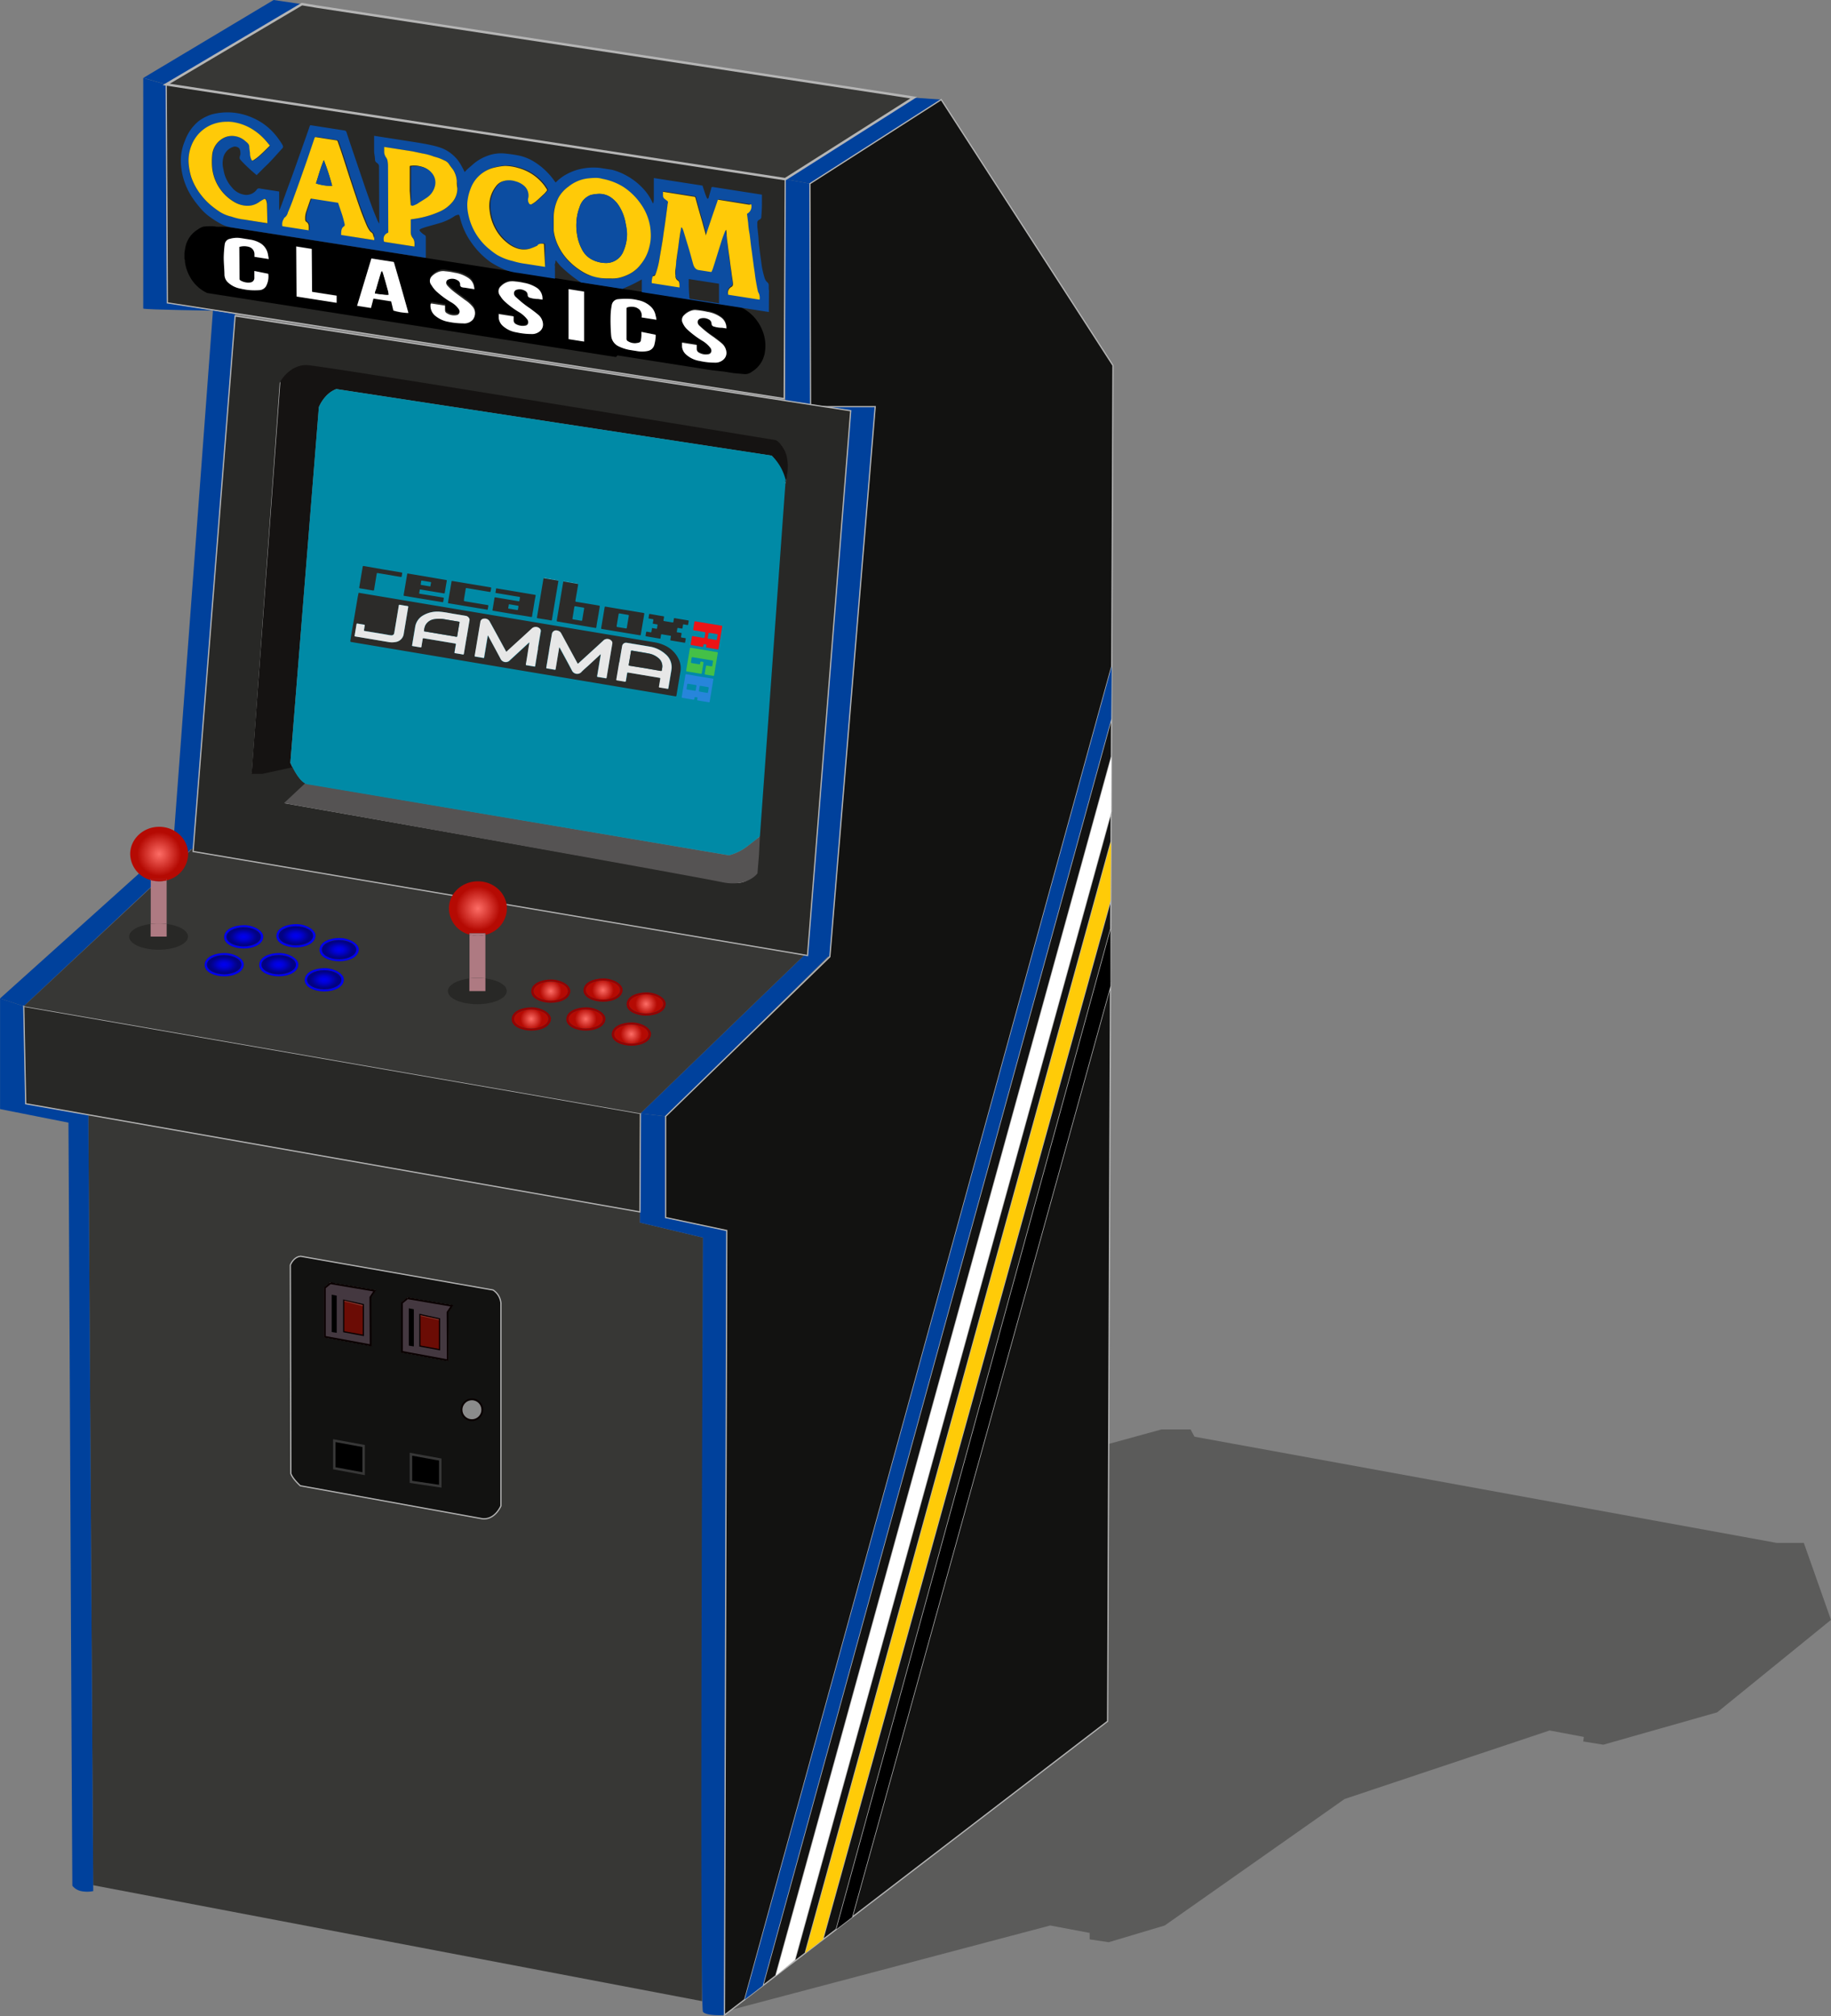 <svg xmlns="http://www.w3.org/2000/svg" xmlns:xlink="http://www.w3.org/1999/xlink" viewBox="0 0 746.51 822.18"><rect x="0" y="0" width="746.51" height="822.18" fill="#808080" stroke="none"/><defs><radialGradient id="bd9ddd03-45d8-455c-b8b2-4e0378a6acae" cx="121.61" cy="382.1" r="5.66" gradientTransform="matrix(1 0 0 .6 0 152.84)" xlink:href="#f91c9629-2bea-4cc3-a883-8c1f6b848f10"/><radialGradient id="af9f1d90-1035-4dd1-91fc-87b9ca641b17" cx="217.55" cy="416.02" r="5.66" xlink:href="#eb24b113-e9a2-4f89-b7aa-acf26263f720"/><radialGradient id="b734afad-c700-4fe0-96b1-4850c1f0f28f" cx="195.83" cy="370.99" r="11.47" xlink:href="#eb24b113-e9a2-4f89-b7aa-acf26263f720"/><radialGradient id="f91c9629-2bea-4cc3-a883-8c1f6b848f10" cx="92.36" cy="393.88" r="5.66" gradientTransform="matrix(1 0 0 .6 0 157.55)" gradientUnits="userSpaceOnUse"><stop offset="0" stop-color="#0000ef"/><stop offset=".15" stop-color="#0000e9"/><stop offset=".34" stop-color="#0101d9"/><stop offset=".56" stop-color="#0101be"/><stop offset=".79" stop-color="#02029a"/><stop offset="1" stop-color="#020282"/></radialGradient><radialGradient id="b3527095-9023-4ec8-b8c8-8d2d34dd8e63" cx="114.61" cy="393.88" r="5.66" xlink:href="#f91c9629-2bea-4cc3-a883-8c1f6b848f10"/><radialGradient id="b40bea88-673a-452d-b87d-8c4410c00933" cx="133.17" cy="400.04" r="5.66" gradientTransform="matrix(1 0 0 .6 0 160.02)" xlink:href="#f91c9629-2bea-4cc3-a883-8c1f6b848f10"/><radialGradient id="e67c73d2-c918-469e-b4a1-e2de62d65ed5" cx="139.21" cy="387.78" r="5.66" gradientTransform="matrix(1 0 0 .6 0 155.11)" xlink:href="#f91c9629-2bea-4cc3-a883-8c1f6b848f10"/><radialGradient id="eb24b113-e9a2-4f89-b7aa-acf26263f720" cx="65.88" cy="348.77" r="11.47" gradientUnits="userSpaceOnUse"><stop offset="0" stop-color="#fd6d66"/><stop offset=".78" stop-color="#b50a03"/></radialGradient><radialGradient id="b6fe5ae4-628b-46f8-b295-58559681754e" cx="100.32" cy="382.53" r="5.66" gradientTransform="matrix(1 0 0 .6 0 153.01)" xlink:href="#f91c9629-2bea-4cc3-a883-8c1f6b848f10"/><radialGradient id="a06e3064-3feb-4739-b75d-4a43cc8d9c22" cx="225.51" cy="404.67" r="5.66" xlink:href="#eb24b113-e9a2-4f89-b7aa-acf26263f720"/><radialGradient id="f84f29d4-fed3-486b-8cc2-183a5e77c707" cx="246.79" cy="404.24" r="5.66" xlink:href="#eb24b113-e9a2-4f89-b7aa-acf26263f720"/><radialGradient id="ab9c3598-9866-49bd-bf80-3d964259de4e" cx="264.4" cy="409.93" r="5.66" xlink:href="#eb24b113-e9a2-4f89-b7aa-acf26263f720"/><radialGradient id="bf396fa6-0602-4256-8428-a8b0f88d5f98" cx="258.36" cy="422.19" r="5.66" xlink:href="#eb24b113-e9a2-4f89-b7aa-acf26263f720"/><radialGradient id="b13be3db-57ea-41ad-8168-e290bf713ddb" cx="239.79" cy="416.02" r="5.66" xlink:href="#eb24b113-e9a2-4f89-b7aa-acf26263f720"/><style>.f19b4bba-da9d-4f13-8f49-9a0fda13fbeb{fill:#373735}.be9f4e80-0bec-4d43-9f9a-89a6e5658d96{fill:#121211}.a34dfe1b-a98b-4a79-a231-0639ab4c6c21,.a78de654-4102-4182-86d3-f85f754bd6f0,.be9f4e80-0bec-4d43-9f9a-89a6e5658d96,.bfcc5f4d-e203-445b-ba6a-f5ae51fa7e70,.f7c72431-51da-48a0-a275-0c436e380ec3{stroke:#b5b5b5}.a34dfe1b-a98b-4a79-a231-0639ab4c6c21,.a78de654-4102-4182-86d3-f85f754bd6f0,.b0a7c307-20ab-445b-a84d-72514a3c5d12,.b1ce67b7-3a68-45cd-b050-e0ad927961bd,.be9f4e80-0bec-4d43-9f9a-89a6e5658d96,.bfcc5f4d-e203-445b-ba6a-f5ae51fa7e70,.e86e9f58-7dd0-4913-8e0d-e9cb50b6c809,.f7c72431-51da-48a0-a275-0c436e380ec3{stroke-miterlimit:10}.a34dfe1b-a98b-4a79-a231-0639ab4c6c21,.a78de654-4102-4182-86d3-f85f754bd6f0,.b1ce67b7-3a68-45cd-b050-e0ad927961bd,.be9f4e80-0bec-4d43-9f9a-89a6e5658d96,.bfcc5f4d-e203-445b-ba6a-f5ae51fa7e70,.f7c72431-51da-48a0-a275-0c436e380ec3{stroke-width:.5px}.e86e9f58-7dd0-4913-8e0d-e9cb50b6c809{fill:#443840}.b1ce67b7-3a68-45cd-b050-e0ad927961bd,.e86e9f58-7dd0-4913-8e0d-e9cb50b6c809{stroke:#090000}.e86e9f58-7dd0-4913-8e0d-e9cb50b6c809{stroke-width:.75px}.b1ce67b7-3a68-45cd-b050-e0ad927961bd{fill:#6b0c05}.effda6d0-9e12-458c-81a3-a56fc2e0dba6{fill:#86382f}.b0a7c307-20ab-445b-a84d-72514a3c5d12{stroke:#373737}.b93a4d4a-3736-4117-96c6-22cf53e3942d{fill:#00419c}.a34dfe1b-a98b-4a79-a231-0639ab4c6c21{fill:#dc6e05}.a18ec2db-264b-456d-bcc0-d05fa992eeb3{fill:#fff}.bfcc5f4d-e203-445b-ba6a-f5ae51fa7e70{fill:#12e600}.f7c72431-51da-48a0-a275-0c436e380ec3{fill:#0b47ce}.a78de654-4102-4182-86d3-f85f754bd6f0,.bbd65d7d-c9a1-42ac-8f8f-9f3439cfa3eb{fill:#282826}.e980afdd-c39a-4e69-895d-b4c501f27ac2{fill:#ae7a82}.bbb63e25-b56f-496a-9626-e397d4201b20{fill:url(#eb24b113-e9a2-4f89-b7aa-acf26263f720)}.a7fa5bfe-3cb9-466f-90a8-65c85fee1143{fill:url(#b734afad-c700-4fe0-96b1-4850c1f0f28f)}.ab077c05-af41-4aa9-97f9-61539b08c498{fill:#0000ef}.efeb3a44-f735-4432-9444-972267943ab1{fill:#930303}.be7bf8c4-5f78-42be-8993-7d5ad6e6b9d7{fill:#e7e7e7}.adedaeb6-59bc-47b2-b43b-9f8e5acb94b5{fill:#2c2b29}.bbf79453-7ea5-4aaf-b3fc-6336e136b174{fill:#0c4da1}</style></defs><g id="b717894c-74b5-4b78-8591-bfe0f42f1cf5" data-name="Calque 1"><path id="bbe71d48-c854-48f7-957e-9b2076100c48" data-name="ombre" style="opacity:.5;fill:#373735" d="m452.03 588.79 21.51-5.91H485.41l1.58 2.96 237.36 43.3h11.08l11.07 31.39-46.41 37.71-46.42 13.19-8.18-1.32.27-1.85-13.98-2.63-83.6 27.95-73.32 51.57-22.83 6.82-7.77-1.16v-2.63l-16.08-3.03-129.99 34.37 153.84-230.73z"/><g id="b979319e-826c-4583-8a4d-9de496dd8e00" data-name="bottom"><path class="f19b4bba-da9d-4f13-8f49-9a0fda13fbeb" d="m36 454.56 224.9 39.62v4.35l25.72 6.13-.4 311.34-248.24-47.27L36 454.56z"/><path class="be9f4e80-0bec-4d43-9f9a-89a6e5658d96" d="m202 526.54-78.38-13.74c-3 .19-4.26 3.56-4.26 3.56l.2 85c.69 2.18 3.86 5 3.86 5l74.27 13.46c5.14.49 7.52-5.25 7.52-5.25v-82.69a7.12 7.12 0 0 0-3.21-5.34zm-49.9 22.55-18.69-3.46v-20l2.27-1.88 18.1 3.07-1.78 2.69zm31.45 6.13-18.69-3.46v-20l2.27-1.87 18.1 3.06-1.78 2.67z" transform="translate(-.98 -.52)"/><path class="e86e9f58-7dd0-4913-8e0d-e9cb50b6c809" d="m134.7 523.25-2.27 1.88v19.98l18.69 3.46-.1-19.58 1.78-2.67-18.1-3.07zM166.15 529.38l-2.27 1.88v19.98l18.69 3.46-.1-19.58 1.78-2.67-18.1-3.07z"/><path class="b1ce67b7-3a68-45cd-b050-e0ad927961bd" d="M140.14 543.03v-12.85l8.01 1.78v12.56l-8.01-1.49zM171.2 548.87v-12.86l8.01 1.78v12.56l-8.01-1.48z"/><path d="M135.23 543.16v-15.23l2.05.4v15.16l-2.05-.33zM166.68 548.7v-15.23l2.04.4v15.16l-2.04-.33z"/><path class="effda6d0-9e12-458c-81a3-a56fc2e0dba6" d="M140.4 530.69v-.35l7.47 1.8.01.43-7.48-1.88zM171.46 536.62v-.29l7.47 1.64.01.35-7.48-1.7z"/><circle cx="192.4" cy="574.85" r="4.25" style="fill:#8b8b8b;stroke-width:.75px;stroke:#090000;stroke-miterlimit:10"/><path class="b0a7c307-20ab-445b-a84d-72514a3c5d12" d="M136.29 598.71v-11.27l11.96 2.18v11.3l-11.96-2.21zM167.54 604.25v-11.27l11.96 2.17v10.88l-11.96-1.78z"/></g><g id="a28d13aa-a618-4b8d-b67b-3494215b9172" data-name="t molding"><path class="b93a4d4a-3736-4117-96c6-22cf53e3942d" d="m11.46 450.59-.79-39.76L1 407.66v45.1l27.89 5.54c.59 103.55 1 207.6 1.58 311.15a6.18 6.18 0 0 0 3.53 2.19 12.58 12.58 0 0 0 5 0l-2-316.56zM272.36 497v-41.27l-10.28-1.19-.2 44.51 25.71 6.13s-1.51 313.85 0 315.69 8.77 1.32 8.77 1.32l.93-319.91z" transform="translate(-.98 -.52)"/><path class="b93a4d4a-3736-4117-96c6-22cf53e3942d" d="m78.72 346.42-8.15-1.3 16.26-218.56 9.04 1.5-17.15 218.36zM329.24 388.85l9.1 1.28 18.49-224.31h-26.37l-.26-90.92-10.06-1.84v94.84l6.04 1.09h20.27l-17.21 219.86z"/><path class="b93a4d4a-3736-4117-96c6-22cf53e3942d" d="M88.49 127.19s-28.17-.35-29.11-.85c0-31.21.06-62.83 0-94l9.36 2.64.48 89.02z" transform="translate(-.98 -.52)"/><g id="f3390cf3-8a7c-4622-a627-a4a5e0a0d3fc" data-name="clair"><path class="b93a4d4a-3736-4117-96c6-22cf53e3942d" d="m0 407.14 9.69 3.17L78 346.25l-8.11-1.94L0 407.14zM261.1 454.02l10.28 1.19 66.96-65.87-8.62-1.6-68.62 66.28zM111.56 0 58.42 31.78l9.36 2.64L120.36 3.3l2.74-1.62-2.57-.36L111.56 0zM383.74 40.62l-11.21-.8-52.39 33.24 10.06 1.84 53.54-34.28z"/></g></g><g id="ab233418-6b16-441e-95c9-b962c17b33f8" data-name="side"><path class="be9f4e80-0bec-4d43-9f9a-89a6e5658d96" d="m453.13 308.64.63-159.63-70.02-108.39L330.2 74.9l.26 90.92h26.37l-18.49 224.31-66.96 65.08v41.27l24.93 5.28-.93 319.91 8.25-6.32 149.65-543.7-.21 21.51-142.1 516.55-1.61 1.24 6.94-5.32 136.83-496.99zM324.06 799.15l-7.76 6.48 11.99-9.2 124.7-453.24.05-12.13-128.98 468.09zM335.43 790.95l-1.32 1.02 6.87-5.27 111.79-407.64v21.25l.22-57.12-.22 24-117.34 423.76zM343 785.15l108.58-83.28 1.18-299.85L347.4 781.78l-4.4 3.37z"/><path style="fill:#bf0000;stroke-width:.5px;stroke-miterlimit:10;stroke:#b5b5b5" d="m303.63 815.35 5.73-4.4-5.73 4.4z"/><path class="b93a4d4a-3736-4117-96c6-22cf53e3942d" d="m453.07 293.16.21-21.51-149.65 543.7 5.73-4.4 1.61-1.24 142.1-516.55z"/><path class="a34dfe1b-a98b-4a79-a231-0639ab4c6c21" d="M453.13 330.74v-22.1l-.09 22.42.09-.32zM316.3 805.63z"/><path class="a18ec2db-264b-456d-bcc0-d05fa992eeb3" d="m453.04 331.06.09-22.42L316.3 805.63l7.76-6.48 128.98-468.09z"/><path class="bfcc5f4d-e203-445b-ba6a-f5ae51fa7e70" d="M452.99 343.19zM328.29 796.43l5.82-4.46-5.82 4.46z"/><path style="fill:#ffcb08" d="m334.11 791.97 1.32-1.02 117.34-423.76.22-24-124.7 453.24 5.82-4.46z"/><path class="f7c72431-51da-48a0-a275-0c436e380ec3" d="m340.98 786.7 2.02-1.55-2.02 1.55zM452.77 402v-1.69l-.01 1.71.01-.02z"/><path d="m340.98 786.7 2.02-1.55 4.4-3.37 105.36-379.76.01-1.71v-21.25L340.98 786.7z"/></g><g id="bfb7bc7e-840d-478d-81b5-2c648402abcd" data-name="panel"><path class="a78de654-4102-4182-86d3-f85f754bd6f0" d="m10.48 450.07 250.42 44.11.2-40.16L9.69 410.31l.79 39.76z"/><path class="f19b4bba-da9d-4f13-8f49-9a0fda13fbeb" d="m79.37 345.21-69.68 65.1 251.41 43.71 68.62-66.28-250.35-42.53z"/></g><g id="a1a0717a-b367-474c-be25-848cf8c8aeb4" data-name="ecran"><path class="a78de654-4102-4182-86d3-f85f754bd6f0" d="M96.84 129.36 79.7 347.72l250.52 42.43L347.82 168zm224.28 67.76c0 .2-.29.32-.48.49l-10.43 144.83a35.43 35.43 0 0 1-4.3 3.78l1.4.29v10.7s-1.4 4.75-11.08 2.64c-11.19-2.44-178.55-31.91-178.55-31.91l8.72-6.78v-1.39s-2.46.52-6-7l-12.48 2.77h-4l11.34-158.77s4-6.85 10.81-6.59 191.16 30.59 191.16 30.59 6.17 1.07 3.89 16.35z" transform="translate(-.98 -.52)"/><path d="M317.28 180S133 149.66 126.12 149.4s-10.81 6.6-10.81 6.6l-11.74 160.08h4.35l12.29-2.68c-.1-.23-.74-1.57-.85-1.8L131 166.54s2.11-5.54 7.12-7.38l177.49 27.16a20.77 20.77 0 0 1 5.11 9.76l-.05.75c.19-.17.62.66.66.47 3.23-14.06-4.05-17.3-4.05-17.3z" transform="translate(-.98 -.52)" style="fill:#151312"/><path d="m125.32 320-8.56 8s164.63 29.3 178.61 32.24c10.36 2.17 14.43-3.58 14.43-3.58l.61-7.37.39-7.71-4.89 3.84a20.85 20.85 0 0 1-7.73 3.87z" transform="translate(-.98 -.52)" style="fill:#555353"/><path d="M319.5 197.81c.45-.36.83-.69 1.14-1l.66-.52a20.31 20.31 0 0 0-5.72-10l-177.49-27.13c-5 1.84-7.12 7.38-7.12 7.38L119.36 311.6l.32.66c3.54 7.52 6.28 8 6.28 8l.44.08 171.78 28.93a20.85 20.85 0 0 0 7.73-3.87c2.57-1.91 4.89-3.84 4.89-3.84l10.5-145.29c-.44.46-1.05.96-1.8 1.54zM143.83 302.35z" transform="translate(-.98 -.52)" style="fill:#008aa6"/></g><g id="fe9d4f44-f611-4af5-b8ed-87d27a0ef786" data-name="top"><path id="e242a56b-4b70-4e6b-b7b8-53d7b48acd89" data-name="marquee" class="a78de654-4102-4182-86d3-f85f754bd6f0" d="m68.24 123.5 251.47 39.03.43-89.47L67.78 34.42l.46 89.08z"/><path style="stroke-miterlimit:10;stroke:#b5b5b5;fill:#373735" d="m128.84 2.64-5.74-.96-55.32 32.74 252.36 38.64 52.39-33.24L128.84 2.64z"/></g><g id="aed9d6c5-a275-41bb-b506-dfa3b2bb697e" data-name="stickp1"><path class="bbd65d7d-c9a1-42ac-8f8f-9f3439cfa3eb" d="M68.92 377.27v5.16H62.4v-5.16c-5.06.64-8.77 2.7-8.77 5.16 0 3 5.38 5.35 12 5.35s12-2.39 12-5.35c.06-2.43-3.63-4.52-8.71-5.16z" transform="translate(-.98 -.52)"/><path class="e980afdd-c39a-4e69-895d-b4c501f27ac2" d="M68.92 377.27v-17.78a12.18 12.18 0 0 1-3 .39 12.4 12.4 0 0 1-3.48-.49v17.88a26.67 26.67 0 0 1 6.52 0z" transform="translate(-.98 -.52)"/><path class="e980afdd-c39a-4e69-895d-b4c501f27ac2" d="M68.92 382.43v-5.16a26.67 26.67 0 0 0-6.52 0v5.16z" transform="translate(-.98 -.52)"/><path class="bbb63e25-b56f-496a-9626-e397d4201b20" d="M68.92 358.89v.6a11.24 11.24 0 0 0 8.77-10.72c0-6.14-5.29-11.11-11.81-11.11s-11.82 5-11.82 11.11a11.22 11.22 0 0 0 8.34 10.62v-.5z" transform="translate(-.98 -.52)"/><path class="e980afdd-c39a-4e69-895d-b4c501f27ac2" d="M68.92 359.49v-.6H62.4v.5a12.4 12.4 0 0 0 3.48.49 12.18 12.18 0 0 0 3.04-.39z" transform="translate(-.98 -.52)"/><path class="bbb63e25-b56f-496a-9626-e397d4201b20" d="M68.92 359.49v-.6H62.4v.5a12.4 12.4 0 0 0 3.48.49 12.18 12.18 0 0 0 3.04-.39z" transform="translate(-.98 -.52)"/></g><g id="ae05a268-ef52-4f28-a334-36b53781236e" data-name="stickp2"><path class="bbd65d7d-c9a1-42ac-8f8f-9f3439cfa3eb" d="M198.88 399.49v5.16h-6.53v-5.16c-5 .64-8.77 2.7-8.77 5.16 0 3 5.39 5.35 12 5.35s12-2.39 12-5.35c.07-2.46-3.64-4.52-8.7-5.16z" transform="translate(-.98 -.52)"/><path class="e980afdd-c39a-4e69-895d-b4c501f27ac2" d="M198.88 399.49v-17.78a12.2 12.2 0 0 1-3 .39 12.83 12.83 0 0 1-3.48-.49v17.88a26.75 26.75 0 0 1 6.53 0z" transform="translate(-.98 -.52)"/><path class="e980afdd-c39a-4e69-895d-b4c501f27ac2" d="M198.88 404.65v-5.16a26.75 26.75 0 0 0-6.53 0v5.16z" transform="translate(-.98 -.52)"/><path class="a7fa5bfe-3cb9-466f-90a8-65c85fee1143" d="M198.88 381.11v.6a11.24 11.24 0 0 0 8.77-10.71c0-6.14-5.29-11.11-11.82-11.11S184 364.85 184 371a11.22 11.22 0 0 0 8.34 10.62v-.5z" transform="translate(-.98 -.52)"/><path class="e980afdd-c39a-4e69-895d-b4c501f27ac2" d="M198.88 381.71v-.6h-6.53v.5a12.83 12.83 0 0 0 3.48.49 12.2 12.2 0 0 0 3.05-.39z" transform="translate(-.98 -.52)"/><path class="a7fa5bfe-3cb9-466f-90a8-65c85fee1143" d="M198.88 381.71v-.6h-6.53v.5a12.83 12.83 0 0 0 3.48.49 12.2 12.2 0 0 0 3.05-.39z" transform="translate(-.98 -.52)"/></g><g id="a79d5070-7b21-40ba-b774-542916a866c3" data-name="boutons P1"><g id="a701efb4-f4fc-419b-9c62-b8b5cbdd0b7a" data-name="4"><path class="ab077c05-af41-4aa9-97f9-61539b08c498" d="M92.54 389.14c-3.86 0-8.12 1.53-8.12 4.87 0 2.95 4.1 4.62 7.94 4.62 4.11 0 8-1.73 8-4.88-.04-2.35-3.88-4.61-7.82-4.61zm-.18 8.63c-3.86 0-7-1.74-7-3.89s3.13-3.89 7-3.89 7 1.74 7 3.89-3.14 3.89-7 3.89z" transform="translate(-.98 -.52)"/><path d="M92.36 390c-3.86 0-7 1.74-7 3.89s3.13 3.89 7 3.89 7-1.74 7-3.89-3.14-3.89-7-3.89z" transform="translate(-.98 -.52)" style="fill:url(#f91c9629-2bea-4cc3-a883-8c1f6b848f10)"/></g><g id="b7aace68-dbb2-46d6-8cff-aa0865c3f087" data-name="5"><path class="ab077c05-af41-4aa9-97f9-61539b08c498" d="M114.79 389.14c-3.86 0-8.12 1.53-8.12 4.87 0 2.95 4.1 4.62 7.94 4.62 4.11 0 8-1.73 8-4.88-.04-2.35-3.88-4.61-7.82-4.61zm-.18 8.63c-3.86 0-7-1.74-7-3.89s3.13-3.89 7-3.89 7 1.74 7 3.89-3.14 3.89-7 3.89z" transform="translate(-.98 -.52)"/><path d="M114.61 390c-3.86 0-7 1.74-7 3.89s3.13 3.89 7 3.89 7-1.74 7-3.89-3.14-3.89-7-3.89z" transform="translate(-.98 -.52)" style="fill:url(#b3527095-9023-4ec8-b8c8-8d2d34dd8e63)"/></g><g id="f5c47cd6-4435-42ba-821e-b24df1bc9bd5" data-name="6"><path class="ab077c05-af41-4aa9-97f9-61539b08c498" d="M133.35 395.3c-3.86 0-8.13 1.53-8.13 4.87 0 3 4.11 4.62 7.95 4.62 4.1 0 8-1.73 8-4.88-.04-2.35-3.88-4.61-7.82-4.61zm-.18 8.63c-3.86 0-7-1.74-7-3.89s3.13-3.89 7-3.89 7 1.74 7 3.89-3.17 3.89-7 3.89z" transform="translate(-.98 -.52)"/><path d="M133.17 396.15c-3.86 0-7 1.74-7 3.89s3.13 3.89 7 3.89 7-1.74 7-3.89-3.17-3.89-7-3.89z" transform="translate(-.98 -.52)" style="fill:url(#b40bea88-673a-452d-b87d-8c4410c00933)"/></g><g id="b39e9d98-9b7d-43c1-8234-a3b1da6ccc4a" data-name="3"><path class="ab077c05-af41-4aa9-97f9-61539b08c498" d="M139.39 383c-3.86 0-8.13 1.53-8.13 4.88 0 2.95 4.11 4.61 8 4.61 4.1 0 8-1.73 8-4.88-.09-2.31-3.93-4.61-7.87-4.61zm-.18 8.63c-3.86 0-7-1.74-7-3.89s3.13-3.89 7-3.89 7 1.75 7 3.89-3.14 3.93-7 3.93z" transform="translate(-.98 -.52)"/><path d="M139.21 383.89c-3.86 0-7 1.75-7 3.89s3.13 3.89 7 3.89 7-1.74 7-3.89-3.14-3.89-7-3.89z" transform="translate(-.98 -.52)" style="fill:url(#e67c73d2-c918-469e-b4a1-e2de62d65ed5)"/></g><g id="b5da2941-68d0-46e9-9ee4-cd0e221b3888" data-name="2"><path class="ab077c05-af41-4aa9-97f9-61539b08c498" d="M121.79 377.35c-3.86 0-8.12 1.53-8.12 4.88 0 2.95 4.1 4.61 7.94 4.61 4.11 0 8-1.73 8-4.88-.04-2.34-3.88-4.61-7.82-4.61zm-.18 8.64c-3.86 0-7-1.74-7-3.89s3.13-3.89 7-3.89 7 1.74 7 3.89-3.14 3.9-7 3.9z" transform="translate(-.98 -.52)"/><path d="M121.61 378.21c-3.86 0-7 1.74-7 3.89s3.13 3.89 7 3.89 7-1.74 7-3.89-3.14-3.89-7-3.89z" transform="translate(-.98 -.52)" style="fill:url(#bd9ddd03-45d8-455c-b8b2-4e0378a6acae)"/></g><g id="b4e71478-7ddc-410b-baed-79a25618be55" data-name="1"><path class="ab077c05-af41-4aa9-97f9-61539b08c498" d="M100.5 377.78c-3.86 0-8.13 1.53-8.13 4.88 0 2.95 4.11 4.62 7.95 4.62 4.1 0 8-1.73 8-4.88-.04-2.35-3.88-4.62-7.82-4.62zm-.18 8.64c-3.86 0-7-1.74-7-3.89s3.13-3.89 7-3.89 7 1.74 7 3.89-3.14 3.89-7 3.89z" transform="translate(-.98 -.52)"/><path d="M100.32 378.64c-3.86 0-7 1.74-7 3.89s3.13 3.89 7 3.89 7-1.74 7-3.89-3.14-3.89-7-3.89z" transform="translate(-.98 -.52)" style="fill:url(#b6fe5ae4-628b-46f8-b295-58559681754e)"/></g></g><g id="f0b9d6a0-24a4-42e3-aff6-4cd4c14f34d0" data-name="boutons P2"><g id="abbe4174-b24f-465a-815e-4a2283ea1b5c" data-name="1"><path class="efeb3a44-f735-4432-9444-972267943ab1" d="M225.69 399.93c-3.86 0-8.13 1.53-8.13 4.87 0 2.95 4.11 4.62 7.95 4.62 4.1 0 8-1.73 8-4.88-.04-2.35-3.88-4.61-7.82-4.61zm-.18 8.63c-3.86 0-7-1.74-7-3.89s3.13-3.89 7-3.89 7 1.74 7 3.89-3.14 3.89-7 3.89z" transform="translate(-.98 -.52)"/><path d="M225.51 400.78c-3.86 0-7 1.74-7 3.89s3.13 3.89 7 3.89 7-1.74 7-3.89-3.14-3.89-7-3.89z" transform="translate(-.98 -.52)" style="fill:url(#a06e3064-3feb-4739-b75d-4a43cc8d9c22)"/></g><g id="acb85ea7-1a3c-4fd8-a832-6a54cb6a3fec" data-name="2"><path class="efeb3a44-f735-4432-9444-972267943ab1" d="M247 399.49c-3.86 0-8.13 1.54-8.13 4.88 0 2.95 4.11 4.62 7.95 4.62 4.1 0 8-1.73 8-4.88-.07-2.35-3.91-4.62-7.82-4.62zm-.18 8.64c-3.86 0-7-1.74-7-3.89s3.13-3.89 7-3.89 7 1.74 7 3.89-3.17 3.89-7.03 3.89z" transform="translate(-.98 -.52)"/><path d="M246.79 400.35c-3.86 0-7 1.74-7 3.89s3.13 3.89 7 3.89 7-1.74 7-3.89-3.14-3.89-7-3.89z" transform="translate(-.98 -.52)" style="fill:url(#f84f29d4-fed3-486b-8cc2-183a5e77c707)"/></g><g id="b779b176-32af-477b-ae2e-bf0ffdeeecc4" data-name="3"><path class="efeb3a44-f735-4432-9444-972267943ab1" d="M264.58 405.18c-3.86 0-8.12 1.53-8.12 4.88 0 2.95 4.1 4.61 7.94 4.61 4.1 0 8-1.73 8-4.88-.04-2.35-3.88-4.61-7.82-4.61zm-.18 8.64c-3.86 0-7-1.75-7-3.89s3.13-3.89 7-3.89 7 1.74 7 3.89-3.14 3.89-7 3.89z" transform="translate(-.98 -.52)"/><path d="M264.4 406c-3.86 0-7 1.74-7 3.89s3.13 3.89 7 3.89 7-1.75 7-3.89-3.14-3.89-7-3.89z" transform="translate(-.98 -.52)" style="fill:url(#ab9c3598-9866-49bd-bf80-3d964259de4e)"/></g><g id="ae868578-ba2a-44b9-a01c-56049948e3ea" data-name="4"><path class="efeb3a44-f735-4432-9444-972267943ab1" d="M258.54 417.44c-3.86 0-8.13 1.53-8.13 4.88 0 2.95 4.11 4.61 8 4.61 4.1 0 8-1.73 8-4.88-.09-2.35-3.93-4.61-7.87-4.61zm-.18 8.64c-3.86 0-7-1.75-7-3.89s3.13-3.89 7-3.89 7 1.74 7 3.89-3.14 3.89-7 3.89z" transform="translate(-.98 -.52)"/><path d="M258.36 418.3c-3.86 0-7 1.74-7 3.89s3.13 3.89 7 3.89 7-1.75 7-3.89-3.14-3.89-7-3.89z" transform="translate(-.98 -.52)" style="fill:url(#bf396fa6-0602-4256-8428-a8b0f88d5f98)"/></g><g id="f252b763-6ba0-4321-9bb2-2d8410fa3bbf" data-name="5"><path class="efeb3a44-f735-4432-9444-972267943ab1" d="M240 411.28c-3.86 0-8.13 1.53-8.13 4.88 0 2.95 4.11 4.61 7.95 4.61 4.1 0 8-1.73 8-4.88-.07-2.35-3.91-4.61-7.82-4.61zm-.18 8.63c-3.86 0-7-1.74-7-3.89s3.13-3.89 7-3.89 7 1.75 7 3.89-3.17 3.89-7.03 3.89z" transform="translate(-.98 -.52)"/><path d="M239.79 412.13c-3.86 0-7 1.75-7 3.89s3.13 3.89 7 3.89 7-1.74 7-3.89-3.14-3.89-7-3.89z" transform="translate(-.98 -.52)" style="fill:url(#b13be3db-57ea-41ad-8168-e290bf713ddb)"/></g><g id="fe2e3b5d-7cbe-4054-839b-92ccbfd9c4bb" data-name="6"><path class="efeb3a44-f735-4432-9444-972267943ab1" d="M217.73 411.28c-3.86 0-8.13 1.53-8.13 4.88 0 2.95 4.11 4.61 8 4.61 4.1 0 8-1.73 8-4.88-.09-2.35-3.93-4.61-7.87-4.61zm-.18 8.63c-3.86 0-7-1.74-7-3.89s3.13-3.89 7-3.89 7 1.75 7 3.89-3.14 3.89-7 3.89z" transform="translate(-.98 -.52)"/><path d="M217.55 412.13c-3.86 0-7 1.75-7 3.89s3.13 3.89 7 3.89 7-1.74 7-3.89-3.14-3.89-7-3.89z" transform="translate(-.98 -.52)" style="fill:url(#af9f1d90-1035-4dd1-91fc-87b9ca641b17)"/></g></g><path class="be7bf8c4-5f78-42be-8993-7d5ad6e6b9d7" d="M228.57 237.19v.07l-5.92-1v-.08zM236.56 238.53a.13.13 0 0 0 0 .06l-5.72-1v-.06z" transform="translate(-.98 -.52)"/><path class="adedaeb6-59bc-47b2-b43b-9f8e5acb94b5" d="m210.17 273.38-65.56-11c-.87-.14-.87-.14-.74-.92.25-1.54.47-3.08.75-4.61.78-4.31 1.48-8.63 2.22-12.95.09-.48.22-1 .29-1.44 0-.18.12-.23.31-.19l.75.13 119.31 19.98a16.13 16.13 0 0 1 4.69 1.42 11.54 11.54 0 0 1 5.67 5.9 8.36 8.36 0 0 1 .63 3.88c0 .38-.08.76-.15 1.14l-1.56 9.36c-.07.39-.13.42-.54.36l-40.11-6.72zm14.68-7.7c-.4 2.35-.79 4.71-1.19 7.07 0 .23 0 .34.3.38 1 .15 1.95.32 2.93.49.51.09.51.09.59-.37q.69-4.22 1.4-8.43c0-.08 0-.21.12-.22s.13.1.17.17c1.69 3.14 3.43 6.26 5.06 9.42a2.38 2.38 0 0 0 3.55.6c.9-.94 1.91-1.79 2.87-2.68l4.89-4.53c.08-.07.15-.22.26-.17s0 .2 0 .31v.12c-.47 2.79-.93 5.58-1.4 8.37 0 .25 0 .35.31.4 1 .16 2 .32 3.06.51.34.07.45 0 .49-.32l2.32-13.83a1.32 1.32 0 0 0-.25-1 2.34 2.34 0 0 0-3.26-.37l-2.16 2-8.12 7.4c-.25.23-.28.22-.45-.08-2.2-4.06-4.42-8.11-6.61-12.17a2.14 2.14 0 0 0-1.43-1.06A1.74 1.74 0 0 0 226 259zm-4.51-.71c.38-2.31.76-4.61 1.16-6.92a1.32 1.32 0 0 0-.45-1.21 2.4 2.4 0 0 0-3.17 0c-2.39 2.24-4.82 4.43-7.24 6.63l-2.95 2.7c-.13.12-.23.25-.37 0l-3.44-6.31c-1.1-2-2.19-4-3.3-6a2.24 2.24 0 0 0-2.21-1 1.52 1.52 0 0 0-1.5 1.37q-1.16 6.86-2.3 13.71c0 .28.05.37.35.41 1 .15 2 .32 3 .5.44.07.45.08.51-.3.46-2.73.91-5.46 1.37-8.19 0-.13 0-.27.06-.4s0-.16.11-.17.1.08.13.14.18.34.28.51c1.63 3 3.29 6 4.88 9.07a2.34 2.34 0 0 0 3.35.6c.47-.47 1-.91 1.48-1.37l6.5-6c.06-.05.09-.14.19-.11s.07.14.06.22c-.14.81-.28 1.62-.41 2.44-.35 2.06-.69 4.13-1 6.2 0 .22 0 .32.29.36l3 .5c.44.07.45.07.52-.31q.51-3.6 1.1-7.04zm33.15 5.67c-.38 2.28-.76 4.57-1.15 6.85-.06.31.06.41.38.45 1 .16 2 .32 3 .5.33.07.45 0 .5-.31.16-1 .35-2.08.51-3.12 0-.23.12-.33.4-.28l12.77 2.14c.33.05.39.18.34.45-.18 1-.34 2.08-.53 3.12-.05.25 0 .35.32.4 1 .15 2 .32 3 .49.45.07.46.07.53-.34l1.22-7.32a6.88 6.88 0 0 0-2.51-6.52 12.61 12.61 0 0 0-6.36-3c-2.38-.41-4.76-.8-7.13-1.19-.72-.12-1.45-.26-2.17-.35a1.6 1.6 0 0 0-1.91 1.29c-.46 2.27-.83 4.5-1.21 6.74zm-62.24-10.42 1.14-6.79a1.24 1.24 0 0 0 0-.47 1.91 1.91 0 0 0-1.63-1.33c-1.55-.26-3.1-.53-4.65-.77-1.84-.3-3.66-.71-5.51-.87a11.55 11.55 0 0 0-7 1.39 6.55 6.55 0 0 0-3.37 4.67q-.63 3.74-1.25 7.47c-.07.4-.07.4.36.47 1 .17 2 .32 2.93.5.33.06.45 0 .5-.31.15-1 .34-2.06.5-3.09 0-.29.17-.35.48-.3l12.67 2.12c.34 0 .42.16.37.46-.19 1-.35 2.08-.54 3.11 0 .26 0 .36.32.4 1 .16 2 .32 3 .51.33.06.44 0 .49-.32.42-2.28.81-4.57 1.19-6.85zm-38.3 1 6.47 1.08a7.76 7.76 0 0 0 2.76 0 3.93 3.93 0 0 0 3.34-2.92c.64-3.78 1.26-7.55 1.9-11.33.05-.27 0-.37-.33-.42-1-.15-2-.32-3-.5-.36-.07-.46 0-.51.33q-.92 5.58-1.86 11.15a1.08 1.08 0 0 1-1.24.95 4.41 4.41 0 0 1-.73-.08c-1-.18-2-.37-3.06-.54l-7-1.15c-.28-.05-.35-.15-.31-.38.11-.59.19-1.18.31-1.76.06-.28 0-.4-.35-.45-.84-.13-1.68-.26-2.52-.42-.34-.07-.44 0-.49.32-.24 1.49-.49 3-.74 4.45-.07.42-.07.42.42.5zM230.83 237.63l5.72 1c.15.09.15.2.13.35-.37 2.17-.73 4.34-1.11 6.51 0 .29 0 .38.34.43 3.09.5 6.18 1 9.27 1.54.32.05.34.16.31.44-.06.67-.23 1.33-.32 2-.22 1.55-.54 3.09-.8 4.63-.1.59-.17 1.19-.26 1.78 0 .2-.12.31-.4.26L228.57 254c-.65-.11-.65-.11-.56-.68q1.29-7.69 2.57-15.38c.02-.15.02-.31.25-.31zm3.94 12.7c-.13.78-.25 1.56-.39 2.34-.05.27 0 .38.33.43 1.06.16 2.11.34 3.16.53.32.06.44 0 .49-.31.25-1.55.51-3.1.78-4.66 0-.24 0-.34-.31-.38q-1.62-.25-3.24-.54c-.28-.05-.39 0-.43.27-.16.78-.26 1.55-.39 2.32zM255.63 249.17c2.55.43 5.09.86 7.64 1.27.34.06.42.17.37.47q-.7 4.14-1.39 8.3c-.07.37-.1.4-.52.33L246.38 257c-.27-.05-.34-.16-.3-.39q.72-4.21 1.41-8.43c0-.28.18-.33.47-.28 2.55.44 5.11.86 7.67 1.29zm1.31 4.88c.14-.8.27-1.6.41-2.4 0-.23 0-.36-.3-.4l-3.44-.58c-.26 0-.38 0-.42.27l-.81 4.85c0 .25.05.36.33.41l3.37.56c.3.06.42 0 .46-.3.13-.8.27-1.6.4-2.41zM173.53 244.78l-7.64-1.27c-.31 0-.37-.15-.33-.42q.72-4.2 1.42-8.42c0-.25.13-.32.4-.27l15.36 2.6c.41.07.43.11.37.49-.26 1.55-.53 3.11-.78 4.66 0 .31-.17.37-.5.32-3.07-.53-6.15-1-9.22-1.55-.46-.08-.46-.08-.52.32s-.11.7-.19 1 0 .35.31.4c2.06.33 4.11.68 6.17 1l3.16.53c.32.05.42.17.37.44s-.14.74-.19 1.11-.18.38-.51.32zm.92-5.45c.56.1 1.13.18 1.69.29.25 0 .35 0 .38-.25 0-.39.12-.78.2-1.17 0-.21 0-.32-.26-.36l-3.41-.57c-.22 0-.33 0-.36.23q-.08.62-.18 1.23c0 .23.06.3.29.33.55.07 1.1.17 1.65.27zM211.28 241.75l7.64 1.28c.44.07.5.14.42.52-.43 2-.7 4-1.05 6-.14.74-.27 1.48-.37 2.23 0 .29-.15.37-.49.31-2.08-.36-4.17-.7-6.26-1l-9-1.51c-.42-.07-.43-.08-.37-.47.26-1.56.53-3.11.77-4.67 0-.32.18-.37.52-.31l9.16 1.54c.46.07.46.07.53-.33s.09-.67.17-1 0-.4-.36-.46c-2.34-.37-4.68-.77-7-1.16l-2.31-.38c-.24 0-.32-.12-.28-.34a10.85 10.85 0 0 0 .21-1.27c0-.27.16-.31.43-.26l5.37.9 2.27.38zm-1.15 7.25c.55.09 1.11.17 1.66.27.21 0 .33 0 .36-.21l.21-1.23c0-.19-.05-.29-.27-.33l-3.33-.56c-.24 0-.35 0-.38.24 0 .4-.11.79-.19 1.17-.05.23.05.33.29.37.52.07 1.1.17 1.65.28zM268.74 251.36c.87.15 1.74.31 2.62.44.31 0 .38.18.34.43-.08.4-.13.8-.21 1.2 0 .21 0 .3.27.34l3.36.56c.28 0 .38 0 .41-.27.06-.41.15-.82.2-1.23 0-.23.15-.27.37-.24l5.4.91c.21 0 .3.13.27.33-.08.43-.16.86-.22 1.29 0 .23-.16.29-.41.25-.44-.09-.89-.15-1.34-.24-.24 0-.33 0-.36.24-.05.4-.13.8-.19 1.2 0 .23-.15.3-.4.25-.47-.08-.94-.15-1.41-.24-.17 0-.24 0-.29.17-.13.44-.08.91-.25 1.34-.07.18.07.24.24.27l1.38.22c.28 0 .38.15.33.41s-.13.78-.21 1.17c0 .21.05.31.28.34l1.34.22c.25 0 .34.13.3.36-.09.42-.17.84-.22 1.27 0 .22-.15.27-.36.24l-.65-.11-4.62-.77c-.45-.08-.45-.08-.38-.49s.12-.76.19-1.14c.05-.21 0-.3-.27-.34l-3.44-.58c-.22 0-.29 0-.31.21-.06.4-.16.8-.19 1.21s-.19.37-.5.32l-4.72-.8c-1.16-.19-.93-.1-.8-1 0-.25.09-.49.12-.74s.16-.29.4-.25c.45.09.9.15 1.34.24.27.05.39 0 .42-.26s.14-.78.19-1.17.16-.31.41-.26c.46.09.92.15 1.37.24.21 0 .3 0 .32-.2.06-.43.13-.85.22-1.27 0-.21-.05-.28-.26-.31l-1.38-.23c-.24 0-.34-.12-.29-.36s.14-.78.21-1.17c0-.23 0-.35-.31-.38-.45-.06-.9-.15-1.35-.22-.25 0-.34-.14-.29-.37q.12-.63.21-1.26c0-.24.16-.29.4-.24zM222.64 236.28l5.92 1a.42.42 0 0 1 .05.36q-1.31 7.77-2.6 15.56c0 .28-.17.37-.48.31s-.88-.19-1.33-.26l-3.89-.62c-.46-.08-.45-.08-.39-.49q1.31-7.74 2.6-15.49c.02-.14 0-.28.12-.37zM191.71 247.82l-7.71-1.28c-.3 0-.4-.14-.35-.43q.72-4.2 1.41-8.4c0-.26.15-.32.42-.27l15.39 2.56c.31.05.42.18.36.45s-.11.72-.19 1.08-.13.41-.55.34l-4.16-.7-5.06-.85c-.28 0-.37 0-.41.25-.22 1.39-.46 2.78-.69 4.17a2.74 2.74 0 0 1 0 .28c-.11.6-.11.6.58.72l8.92 1.49c.42.07.45.11.39.5s-.15.72-.18 1.08-.19.35-.48.3c-.56-.11-1.12-.2-1.68-.29z" transform="translate(-.98 -.52)"/><path d="M291.07 282.1c-.25 1.47-.49 2.94-.74 4.41-.07.42-.07.42-.51.34l-4.27-.71c-.27 0-.37-.13-.3-.37s.07-.41.11-.62-.06-.27-.25-.29l-.49-.05c-.39-.06-.49 0-.51.37v.19c0 .43-.14.5-.63.42-1.39-.23-2.79-.47-4.19-.69-.32-.05-.4-.19-.36-.45.5-3 1-5.91 1.49-8.86.06-.36.14-.42.55-.33 2.95.58 5.92 1 8.87 1.52.52.09 1 .13 1.55.22s.47.1.4.52c-.24 1.46-.49 2.92-.73 4.38zm-8.37-.17 1.58.27c.22 0 .32 0 .35-.22.1-.59.2-1.19.31-1.79 0-.21-.06-.3-.29-.34l-3.13-.52c-.21 0-.31 0-.35.22-.08.59-.18 1.19-.29 1.79 0 .21 0 .31.27.34zm5.47-1.49c-.52-.08-1-.16-1.55-.26-.25-.05-.36 0-.39.24-.09.59-.19 1.19-.29 1.78-.05.23.05.29.28.33 1 .16 2 .33 3 .51.28.05.39 0 .43-.27.08-.56.17-1.13.28-1.69 0-.23 0-.35-.3-.39-.48-.08-.97-.17-1.46-.25z" transform="translate(-.98 -.52)" style="fill:#2785db"/><path d="M292.87 271.31c-.25 1.48-.5 3-.74 4.44-.07.38-.11.4-.52.34l-2.86-.48c-.41-.07-.49-.18-.43-.54.14-.85.28-1.71.43-2.56a.34.34 0 0 1 0-.1c.2-.63.12-.52.72-.43l1.48.25c.26 0 .4 0 .44-.25.09-.59.19-1.18.29-1.76 0-.21 0-.33-.3-.38l-8-1.34c-.26 0-.39.05-.42.28-.09.57-.19 1.14-.28 1.7 0 .23.05.36.31.41l3.06.52a.25.25 0 0 0 .33-.17 1.81 1.81 0 0 0 .12-.64c0-.19.11-.24.27-.29a.45.45 0 0 1 .2 0c.85.09.89.14.77.88-.21 1.26-.43 2.51-.63 3.77 0 .26-.17.34-.43.3l-5.43-.91c-.49-.08-.55-.15-.48-.58.49-3 1-5.91 1.48-8.87 0-.17.09-.23.28-.22s.55 0 .83.08l9.77 1.63c.55.09.55.1.47.6l-.72 4.32z" transform="translate(-.98 -.52)" style="fill:#44c047"/><path d="M289.84 254.78c1.75.29 3.49.59 5.24.87.3 0 .4.13.35.42-.51 3-1 5.95-1.49 8.92-.05.3-.16.38-.49.32-1.4-.25-2.8-.48-4.2-.71-.36-.06-.42-.15-.36-.47 0-.12.06-.23.08-.34.08-.47.08-.47-.46-.56h-.21c-.5-.08-.51-.08-.54.39 0 .18-.1.34-.11.52s-.18.19-.35.16l-4.44-.74c-.23 0-.32-.15-.29-.35.17-1 .35-2 .51-3.06 0-.28.23-.27.45-.23l1.83.3c.8.15 1.61.24 2.4.44.25.06.44 0 .48-.27.07-.57.17-1.14.28-1.7.05-.27 0-.38-.34-.43-1.42-.22-2.83-.47-4.24-.7-.29 0-.4-.12-.35-.4.18-1 .33-2 .48-3 0-.26.15-.33.44-.28 1.77.31 3.55.6 5.33.9zm1.49 6.43c.51.08 1 .16 1.54.26.22 0 .35 0 .39-.21.09-.61.19-1.22.3-1.82 0-.2 0-.32-.27-.35l-3.09-.52c-.22 0-.32 0-.35.21-.09.63-.2 1.25-.31 1.88 0 .18 0 .26.24.29z" transform="translate(-.98 -.52)" style="fill:#eb1416"/><path class="adedaeb6-59bc-47b2-b43b-9f8e5acb94b5" d="m156.94 232.66 7.54 1.26c.53.09.53.09.45.57s-.13.7-.17 1-.16.33-.44.28l-9.3-1.57c-.33-.05-.41 0-.45.3-.35 2.17-.72 4.33-1.07 6.49-.05.31-.2.36-.51.31l-5.19-.87c-.3 0-.4-.14-.35-.42q.72-4.19 1.4-8.39c.05-.31.19-.34.48-.29z" transform="translate(-.98 -.52)"/><path class="be7bf8c4-5f78-42be-8993-7d5ad6e6b9d7" d="M224.85 265.68 226 259a1.74 1.74 0 0 1 2.34-1.33 2.14 2.14 0 0 1 1.43 1.06c2.19 4.06 4.41 8.11 6.61 12.17.17.3.2.31.45.08l8.14-7.43 2.16-2a2.34 2.34 0 0 1 3.26.37 1.32 1.32 0 0 1 .25 1q-1.17 6.91-2.32 13.83c0 .29-.15.39-.49.32-1-.19-2-.35-3.06-.51-.3-.05-.36-.15-.31-.4.47-2.79.93-5.58 1.4-8.37v-.12c0-.04.11-.25 0-.31s-.18.1-.26.17l-4.89 4.53c-1 .89-2 1.74-2.87 2.68a2.38 2.38 0 0 1-3.55-.6c-1.63-3.16-3.37-6.28-5.06-9.42 0-.07-.06-.19-.17-.17s-.11.14-.12.22l-1.4 8.43c-.08.46-.08.46-.59.37-1-.17-1.95-.34-2.93-.49-.28 0-.34-.15-.3-.38.4-2.36.79-4.72 1.19-7.07zM220.34 265q-.59 3.46-1.16 6.95c-.07.38-.08.38-.52.31l-3-.5c-.27 0-.32-.14-.29-.36.36-2.07.7-4.14 1-6.2.13-.82.27-1.63.41-2.44 0-.08.06-.18-.06-.22s-.13.06-.19.11l-6.5 6c-.5.46-1 .9-1.48 1.37a2.34 2.34 0 0 1-3.35-.6c-1.59-3-3.25-6.05-4.88-9.07-.1-.17-.19-.34-.28-.51s-.05-.14-.13-.14-.1.1-.11.17 0 .27-.06.4c-.46 2.73-.91 5.46-1.37 8.19-.06.38-.07.37-.51.3-1-.18-2-.35-3-.5-.3 0-.4-.13-.35-.41q1.16-6.86 2.3-13.71a1.52 1.52 0 0 1 1.5-1.37 2.24 2.24 0 0 1 2.21 1c1.11 2 2.2 4 3.3 6l3.44 6.31c.14.27.24.14.37 0l2.95-2.7c2.42-2.2 4.85-4.39 7.24-6.63a2.4 2.4 0 0 1 3.17 0 1.32 1.32 0 0 1 .45 1.21c-.4 2.31-.78 4.61-1.16 6.92zM253.49 270.64c.38-2.24.75-4.47 1.13-6.7a1.6 1.6 0 0 1 1.91-1.29c.72.09 1.45.23 2.17.35 2.37.39 4.75.78 7.13 1.19a12.61 12.61 0 0 1 6.36 3 6.88 6.88 0 0 1 2.51 6.52q-.6 3.66-1.22 7.32c-.07.41-.08.41-.53.34-1-.17-2-.34-3-.49-.29 0-.37-.15-.32-.4.19-1 .35-2.08.53-3.12.05-.27 0-.4-.34-.45l-12.77-2.14c-.28-.05-.36 0-.4.28-.16 1-.35 2.08-.51 3.12-.05.3-.17.38-.5.31-1-.18-2-.34-3-.5-.32 0-.44-.14-.38-.45.39-2.28.77-4.57 1.15-6.85zM264 273l6.37 1.07c.3 0 .43 0 .46-.28s.08-.52.12-.78a4.27 4.27 0 0 0-1.54-4.2 8.48 8.48 0 0 0-4-1.85c-2.25-.43-4.52-.78-6.77-1.17-.34-.06-.36.12-.4.33q-.44 2.69-.9 5.37c0 .29 0 .4.36.46zM191.25 260.22c-.38 2.28-.77 4.57-1.14 6.85-.05.3-.16.38-.49.32-1-.19-2-.35-3-.51-.29 0-.36-.14-.32-.4.19-1 .35-2.08.54-3.11.05-.3 0-.41-.37-.46l-12.67-2.12c-.31-.05-.44 0-.48.3-.16 1-.35 2.05-.5 3.09 0 .3-.17.37-.5.31-1-.18-1.95-.33-2.93-.5-.43-.07-.43-.07-.36-.47q.62-3.74 1.25-7.47a6.55 6.55 0 0 1 3.37-4.67 11.55 11.55 0 0 1 7-1.39c1.85.16 3.67.57 5.51.87 1.55.24 3.1.51 4.65.77a1.91 1.91 0 0 1 1.59 1.37 1.24 1.24 0 0 1 0 .47l-1.14 6.79zm-10.67-1.14c2.11.35 4.22.7 6.33 1.07.32.05.44 0 .48-.29.3-1.81.6-3.63.91-5.44 0-.26 0-.37-.33-.42q-3-.48-6-1a11.11 11.11 0 0 0-3.77 0 4.85 4.85 0 0 0-3.81 2.54 7.49 7.49 0 0 0-.52 2c-.07.4-.07.41.4.48zM153 261.25l-7-1.17c-.49-.08-.49-.08-.42-.5.25-1.48.5-3 .74-4.45.05-.28.15-.39.49-.32.84.16 1.68.29 2.52.42.31.05.41.17.35.45-.12.58-.2 1.17-.31 1.76 0 .23 0 .33.31.38l7 1.15c1 .17 2 .36 3.06.54a4.41 4.41 0 0 0 .73.08 1.08 1.08 0 0 0 1.24-.95q.94-5.58 1.86-11.15c0-.3.15-.4.51-.33 1 .18 2 .35 3 .5.3.05.38.15.33.42-.64 3.78-1.26 7.55-1.9 11.33a3.93 3.93 0 0 1-3.34 2.92 7.76 7.76 0 0 1-2.76 0l-6.41-1.08z" transform="translate(-.98 -.52)"/><path class="adedaeb6-59bc-47b2-b43b-9f8e5acb94b5" d="m264 273-6.33-1c-.34-.06-.41-.17-.36-.46q.47-2.68.9-5.37c0-.21.06-.39.4-.33 2.25.39 4.52.74 6.77 1.17a8.48 8.48 0 0 1 4 1.85 4.27 4.27 0 0 1 1.54 4.2c0 .26-.1.52-.12.78s-.16.33-.46.28zM180.58 259.08l-6.3-1.06c-.47-.07-.47-.08-.4-.48a7.49 7.49 0 0 1 .52-2 4.85 4.85 0 0 1 3.81-2.54 11.11 11.11 0 0 1 3.77 0q3 .51 6 1c.31.05.38.16.33.42-.31 1.81-.61 3.63-.91 5.44 0 .29-.16.34-.48.29-2.11-.37-4.22-.72-6.33-1.07z" transform="translate(-.98 -.52)"/></g><g id="bacf62bc-438d-4973-8f6d-f604d0f5c089" data-name="acf37bec-b5c1-46a0-bff8-6d7472c090e9"><path d="M252.13 146.11 85.46 120a15.23 15.23 0 0 1-6.62-5.89 17.21 17.21 0 0 1-2.46-6.82 3 3 0 0 0-.21-1.31v-2.1a13.47 13.47 0 0 1 .27-1.8 10.91 10.91 0 0 1 5.22-8A6.83 6.83 0 0 1 84 92.92a27.34 27.34 0 0 1 4.25-.12 9.43 9.43 0 0 0 2.48.17 29.88 29.88 0 0 1 3.53.16L303 125.79a17.53 17.53 0 0 1 5.64 4.27 18.46 18.46 0 0 1 3.33 5.62 16.42 16.42 0 0 1 .84 8.53 11.16 11.16 0 0 1-5.37 7.94 4.41 4.41 0 0 1-2.74.93l-4.48-.39-4-.63-5.32-.62-38.19-6zm-99.73-40.2-5.93 19.42 5.66.89 1-3.83 7.23 1.13.9 3.74a23 23 0 0 0 6.14 1c-.45-1.6-.85-3.16-1.3-4.59a271.3 271.3 0 0 0-1.91-6.74c-.86-3-1.75-6-2.61-9 0-.39-.28-.48-.6-.53l-3.26-.51zm116.16 25a4.57 4.57 0 0 0-.2-1.61 6.6 6.6 0 0 0-2.05-3.84 10.46 10.46 0 0 0-5.12-2.56 17.56 17.56 0 0 0-3.34-.52 31.69 31.69 0 0 0-4.68.1 2.84 2.84 0 0 0-2.66 2.27 24 24 0 0 0-.49 3.92 70.47 70.47 0 0 0 .23 8.82 5.25 5.25 0 0 0 2.81 4.13 17.26 17.26 0 0 0 4.87 1.59l3.22.51a11.33 11.33 0 0 0 4-.12 3.45 3.45 0 0 0 2.71-2.64 21.86 21.86 0 0 0 .49-2.82 11 11 0 0 0 0-1.15l-5.8-1.17v1.49a14.3 14.3 0 0 1-.21 1.86 1.1 1.1 0 0 1-.73 1 9 9 0 0 1-1.57.28 5.52 5.52 0 0 1-3.26-.95 1.28 1.28 0 0 1-.32-.62v-12.56a.52.52 0 0 1 .28-.44 6 6 0 0 1 3.55 0 4.6 4.6 0 0 1 1.49.93 3.67 3.67 0 0 1 .84 3.17zm-158-24.75a4.24 4.24 0 0 0-.22-1.57 6.73 6.73 0 0 0-3-4.86 11.47 11.47 0 0 0-4-1.51l-4-.63a10.27 10.27 0 0 0-4.53.26 2.61 2.61 0 0 0-2.15 2.25 47 47 0 0 0-.4 5.2c0 2.46 0 4.87.3 7.32a4.4 4.4 0 0 0 1.23 2.82 10 10 0 0 0 5.21 2.71 25.49 25.49 0 0 0 4 .63 31.27 31.27 0 0 0 3.49 0 3.48 3.48 0 0 0 2.79-1.45 8.2 8.2 0 0 0 1-5.23l-5.63-1.1v2.59a1.87 1.87 0 0 1-1.55 2.08 6 6 0 0 1-3.69-.58c-.81-.43-.81-.43-.81-1.35l-.1-12.46a6.79 6.79 0 0 1 3.77-.07 3.1 3.1 0 0 1 2.43 3v1.1zm111.63 16.56a5.29 5.29 0 0 0-2.33-5 13.91 13.91 0 0 0-5.32-2.11 25.88 25.88 0 0 0-3.67-.57 8 8 0 0 0-2.29 0 6.6 6.6 0 0 0-3.58 2 2.7 2.7 0 0 0-.33 3.66l.09.13a9.94 9.94 0 0 0 1.53 2 34.12 34.12 0 0 0 6.08 4.6 11.17 11.17 0 0 1 3.18 2.74 1.8 1.8 0 0 1 .31 2.31 1.21 1.21 0 0 1-.91.49 5.73 5.73 0 0 1-3.74-.59 1.74 1.74 0 0 1-1-1.61v-1.58l-6.07-.95v1.66a5.07 5.07 0 0 0 1.65 3.16 10.69 10.69 0 0 0 5.68 2.64 27.23 27.23 0 0 0 5.87 1 4.9 4.9 0 0 0 3.74-1.34 3.42 3.42 0 0 0 1-2.86 5.32 5.32 0 0 0-1.89-3.63c-1-.91-2.13-1.7-3.22-2.53a40.8 40.8 0 0 1-5.88-4.7 1.89 1.89 0 0 1-.66-2.28 1.26 1.26 0 0 1 .66-.61 4.15 4.15 0 0 1 3.54.24 2 2 0 0 1 1.25 1.87 1.1 1.1 0 0 0 .73 1 10.84 10.84 0 0 0 3.58.56zm75 11.74a5.28 5.28 0 0 0-2.32-5 13 13 0 0 0-5.45-2.17l-4.35-.68a4.4 4.4 0 0 0-1.74.08 7.23 7.23 0 0 0-3.36 1.94 2.6 2.6 0 0 0-.57 3.29 7.89 7.89 0 0 0 1.8 2.53 38 38 0 0 0 6.08 4.6 11.63 11.63 0 0 1 3.22 2.74 1.81 1.81 0 0 1 .18 2.38 1.17 1.17 0 0 1-.8.42A5.56 5.56 0 0 1 286 144a1.69 1.69 0 0 1-1-1.66v-1.53l-6-.94v1.67a4.9 4.9 0 0 0 1.65 3.15 10.58 10.58 0 0 0 5.63 2.64 27.75 27.75 0 0 0 6 .68 4.9 4.9 0 0 0 3.72-1.35 3.6 3.6 0 0 0 1.1-2.86 5.36 5.36 0 0 0-1.92-3.64c-1-.91-2.14-1.7-3.22-2.53a42.85 42.85 0 0 1-5.86-4.63 1.89 1.89 0 0 1-.53-2.37 1.25 1.25 0 0 1 .75-.58 4.49 4.49 0 0 1 3.47.5 2 2 0 0 1 1.2 1.86 1.15 1.15 0 0 0 .72 1 10.94 10.94 0 0 0 3.59.56zm-102.86-16.1a8.24 8.24 0 0 0 0-1.72 5.35 5.35 0 0 0-2.51-3.55 13.71 13.71 0 0 0-5.35-2l-3.82-.59a5.36 5.36 0 0 0-3.18.42 7.49 7.49 0 0 0-2.47 1.78 2.62 2.62 0 0 0 0 3.38 12 12 0 0 0 1.9 2.45 35.32 35.32 0 0 0 6.24 4.62 9.17 9.17 0 0 1 3 2.75 1.67 1.67 0 0 1-.2 2.25 1.3 1.3 0 0 1-.31.16 5.38 5.38 0 0 1-4.27-.66 1.36 1.36 0 0 1-.8-1.14v-2l-4.82-.76c-1.13-.18-1.13-.18-1.12 1a5.37 5.37 0 0 0 1.69 3.69 11.6 11.6 0 0 0 5.68 2.68 30.05 30.05 0 0 0 5.94.63 4.65 4.65 0 0 0 4-1.56 4.24 4.24 0 0 0-.25-5.4 13.56 13.56 0 0 0-3.1-2.68c-1.53-1.2-3.14-2.29-4.64-3.49a20.49 20.49 0 0 1-2.49-2.36 1.6 1.6 0 0 1 0-2.12 1 1 0 0 1 .25-.17 4.09 4.09 0 0 1 4 .23 2 2 0 0 1 1 1.66 1.13 1.13 0 0 0 .81 1.18 4.08 4.08 0 0 0 1 .15zm-66.18 1.07-.1-17.55-6.31-1 .13 20.41 16.33 2.56v-2.9zm110.9 20.29V119.3l-6.32-1v20.41z" transform="translate(-.98 -.52)"/><path class="a18ec2db-264b-456d-bcc0-d05fa992eeb3" d="m152.4 105.91 8.69 1.36c.32 0 .52.08.6.53.86 3 1.75 6 2.61 9 .65 2.25 1.3 4.59 1.91 6.75.45 1.51.85 3.07 1.3 4.58a22.57 22.57 0 0 1-6.14-1l-.9-3.74-7.23-1.13-1 3.83-5.66-.89zm1.43 14.26a36.5 36.5 0 0 0 5 .56c.68.11.68.11.48-.84s0 0 0-.22c-.65-2.3-1.26-4.59-1.92-6.79a16.74 16.74 0 0 0-.61-1.81 1.94 1.94 0 0 0-.31.52c-.24.75-.52 1.54-.72 2.3-.47 1.55-.91 3.11-1.34 4.62a9.51 9.51 0 0 0-.58 1.66zm114.73 10.73-6-.94a3.65 3.65 0 0 0-.84-3.16 4.8 4.8 0 0 0-1.49-.94 6.14 6.14 0 0 0-3.55 0 .51.51 0 0 0-.28.44v12.56a1.23 1.23 0 0 0 .32.62 5.38 5.38 0 0 0 3.26 1 7.49 7.49 0 0 0 1.57-.28 1.08 1.08 0 0 0 .73-1 12.75 12.75 0 0 0 .2-1.86v-1.49l5.8 1.17a10.84 10.84 0 0 1 0 1.14 21.56 21.56 0 0 1-.49 2.82 3.44 3.44 0 0 1-2.71 2.65 11.33 11.33 0 0 1-4 .12l-3.22-.51a17 17 0 0 1-4.87-1.6 5.29 5.29 0 0 1-2.82-4.12 72.43 72.43 0 0 1-.23-8.82 26.72 26.72 0 0 1 .49-3.93 2.84 2.84 0 0 1 2.67-2.26 31.69 31.69 0 0 1 4.68-.1 17.56 17.56 0 0 1 3.34.52 10.46 10.46 0 0 1 5.12 2.56 6.57 6.57 0 0 1 2.05 3.84 6.71 6.71 0 0 1 .32 1.67zm-158-24.75-5.82-.91v-1.1a3.1 3.1 0 0 0-2.43-3 6.79 6.79 0 0 0-3.77.07l.1 12.55c0 .92 0 .92.81 1.35a6.19 6.19 0 0 0 3.69.58 1.87 1.87 0 0 0 1.55-2.08v-2.59l5.66 1.15a8.21 8.21 0 0 1-1 5.23 3.48 3.48 0 0 1-2.79 1.45 31.27 31.27 0 0 1-3.49 0 25.49 25.49 0 0 1-4-.63 10 10 0 0 1-5.34-2.72 4.42 4.42 0 0 1-1.23-2.82c0-2.41-.32-4.87-.3-7.32a47 47 0 0 1 .4-5.2 2.61 2.61 0 0 1 2.15-2.25 10.13 10.13 0 0 1 4.53-.26l4 .63a11.47 11.47 0 0 1 4 1.51 6.73 6.73 0 0 1 3 4.86 15.19 15.19 0 0 1 .26 1.53zm111.63 16.56-1.73-.27a11.43 11.43 0 0 1-3.58-.56 1.1 1.1 0 0 1-.73-1 2 2 0 0 0-1.25-1.86 4.18 4.18 0 0 0-3.54-.25 1.52 1.52 0 0 0-.65 2.08 2 2 0 0 0 .65.82 41.5 41.5 0 0 0 5.88 4.7c1.09.83 2.18 1.61 3.22 2.52a5.39 5.39 0 0 1 1.9 3.63 3.47 3.47 0 0 1-1.05 2.87 4.9 4.9 0 0 1-3.74 1.34 27.11 27.11 0 0 1-5.91-.66 10.85 10.85 0 0 1-5.68-2.65 5.07 5.07 0 0 1-1.65-3.15v-1.67l6.07.95v1.58a1.71 1.71 0 0 0 1 1.61 5.67 5.67 0 0 0 3.74.59 1.36 1.36 0 0 0 1.18-1.72 2 2 0 0 0-.57-1.08 11.64 11.64 0 0 0-3.18-2.74 33.71 33.71 0 0 1-6.08-4.59 9.77 9.77 0 0 1-1.54-2 2.8 2.8 0 0 1 0-3.72l.19-.16a6.53 6.53 0 0 1 3.58-2 7.7 7.7 0 0 1 2.3 0 27.26 27.26 0 0 1 3.66.57A13.91 13.91 0 0 1 220 118a5.28 5.28 0 0 1 2.13 4.77zm75 11.74-1.78-.27a11.22 11.22 0 0 1-3.59-.57 1.14 1.14 0 0 1-.72-1 2 2 0 0 0-1.2-1.86 4.46 4.46 0 0 0-3.52-.29 1.52 1.52 0 0 0-.85 2 2.07 2.07 0 0 0 .64.92 43.63 43.63 0 0 0 5.84 4.65c1.08.83 2.21 1.62 3.22 2.52a5.36 5.36 0 0 1 1.92 3.64 3.57 3.57 0 0 1-1.1 2.86 4.87 4.87 0 0 1-3.72 1.35 27.66 27.66 0 0 1-6-.67 10.7 10.7 0 0 1-5.63-2.64 4.86 4.86 0 0 1-1.65-3.16v-1.66l6 .93v1.54a1.64 1.64 0 0 0 1 1.65 5.51 5.51 0 0 0 3.79.6 1.45 1.45 0 0 0 1.12-1.86 2.09 2.09 0 0 0-.5-.94 11.67 11.67 0 0 0-3.22-2.75 37.52 37.52 0 0 1-6.08-4.6 7.85 7.85 0 0 1-1.8-2.52 2.62 2.62 0 0 1 .57-3.3 7.35 7.35 0 0 1 3.36-1.94A4.55 4.55 0 0 1 285 127a29.72 29.72 0 0 1 4.36.69 12.82 12.82 0 0 1 5.45 2.17 5.31 5.31 0 0 1 2.31 4.59zm-102.79-16-4-.63a4.08 4.08 0 0 1-1-.15 1 1 0 0 1-.81-1.18 1.94 1.94 0 0 0-1.05-1.66 4.09 4.09 0 0 0-4-.23 1.44 1.44 0 0 0-.43 2 1.49 1.49 0 0 0 .2.31 20.61 20.61 0 0 0 2.5 2.36c1.49 1.2 3.1 2.29 4.63 3.49a13.56 13.56 0 0 1 3.1 2.68 4.23 4.23 0 0 1 .25 5.39 4.62 4.62 0 0 1-4 1.56 30.8 30.8 0 0 1-5.94-.62 11.46 11.46 0 0 1-5.67-2.69 5.34 5.34 0 0 1-1.7-3.68c0-1.19 0-1.19 1.12-1l4.82.75v2a1.35 1.35 0 0 0 .8 1.13 5.35 5.35 0 0 0 4.27.67 1.49 1.49 0 0 0 .71-2 2 2 0 0 0-.2-.38 9.15 9.15 0 0 0-3-2.74 35.32 35.32 0 0 1-6.24-4.62 12 12 0 0 1-1.9-2.45 2.62 2.62 0 0 1 0-3.38 7.49 7.49 0 0 1 2.49-1.81 5.37 5.37 0 0 1 3.18-.43 24.5 24.5 0 0 1 3.82.6 13.4 13.4 0 0 1 5.35 2 5.33 5.33 0 0 1 2.51 3.55 10.33 10.33 0 0 1 .2 1.22zm-66.18 1.08 10 1.57v2.9l-16.33-2.56-.13-20.4 6.31 1zm110.9 20.28-6.32-1v-20.37l6.32 1z" transform="translate(-.98 -.52)"/><path d="M153.83 120.17a5.56 5.56 0 0 1 .48-1.68c.43-1.51.87-3.06 1.34-4.61.2-.76.48-1.55.71-2.3a2.07 2.07 0 0 1 .32-.52 16.57 16.57 0 0 1 .61 1.8c.66 2.26 1.27 4.59 1.92 6.8v.22c0 .21.2.9-.48.84-1.57-.11-3.17-.36-4.9-.55z" transform="translate(-.98 -.52)"/><path class="bbf79453-7ea5-4aaf-b3fc-6336e136b174" d="m314.49 119.39-.05 8.36-51.79-8.1v-5.2a59.06 59.06 0 0 1-7.88 3.83l2.5.39a.35.35 0 0 1-.28 0l-18.47-2.89a2 2 0 0 1-.72-.11 55.27 55.27 0 0 1-8.3-6.67c-.64-.71-1.24-1.45-1.82-2.22h-.24a2.85 2.85 0 0 1-.2 1.29c-.2.41 0 .93 0 1.37a12.2 12.2 0 0 0 0 1.71v3l-14.83-2.32a22.51 22.51 0 0 1-5.72-1.38 42.33 42.33 0 0 1-5.56-2.94A32.92 32.92 0 0 1 193 99.2a28.93 28.93 0 0 1-3.55-6.85 34 34 0 0 1-1-3.37c-.24-1-.44-1-1.09-.79a3.56 3.56 0 0 0-1.2.56 22.16 22.16 0 0 1-5.23 2.53c-1.85.59-3.78 1.08-5.67 1.63a24.46 24.46 0 0 0-2.66.9c-.84.4-.64.78 0 1.37a7 7 0 0 0 1.57 1.21.82.82 0 0 1 .41.72v8.54L94.86 93.17a13.22 13.22 0 0 1-4.35-1.65 40.9 40.9 0 0 1-4.27-2.77 21.47 21.47 0 0 1-4-3.88 37.43 37.43 0 0 1-2.64-3.45 27.82 27.82 0 0 1-3.6-7.37 26.18 26.18 0 0 1-1.13-5.41 20.76 20.76 0 0 1 1.51-10.73A18.41 18.41 0 0 1 81.86 50a17.64 17.64 0 0 1 5.33-2.79 24.85 24.85 0 0 1 14.51.45 28.49 28.49 0 0 1 5.73 2.71 25.24 25.24 0 0 1 6 5.35 32.73 32.73 0 0 1 2.35 3.28c.81 1.27.81 1.54 0 2.34-1.52 1.66-3 3.37-4.55 5s-2.16 2.13-3.23 3.19l-.32.35-2.08 2.06c-1.09-1-2.18-1.84-3.19-2.84A45.94 45.94 0 0 1 99 65.67a1.21 1.21 0 0 1-.33-.93 6.75 6.75 0 0 1 .33-1.27c0-1.19 0-2.6-1.35-3a2.2 2.2 0 0 0-1.17-.18 6.08 6.08 0 0 0-4.39 4.25 9.7 9.7 0 0 0 0 5.07 13.93 13.93 0 0 0 3.47 7.36 8.12 8.12 0 0 0 5.62 3.03 5.31 5.31 0 0 0 4.36-2 1.19 1.19 0 0 1 1.46-.6l7.8 1.22v7.61l.2-.23.83-2.12 2.6-7.16c1-2.62 1.94-5.24 2.89-7.91l2.6-7.35c1.11-3.18 2.26-6.31 3.33-9.5a.44.44 0 0 1 .6-.35l13.58 2.12a1 1 0 0 1 .85.79c.45 1.4.94 2.8 1.39 4.23l3.51 10.35 2.57 7.58c.82 2.38 1.63 4.66 2.53 7.18s1.71 4.4 2.6 6.57a8.78 8.78 0 0 0 .73 1.26l-.1-23.45a1.47 1.47 0 0 0-.24-.7 3.65 3.65 0 0 0-.73-.69 1.42 1.42 0 0 1-.65-1c0-1.19-.33-2.43-.38-3.63V55.9l15.56 2.42c2.79.44 5.53.87 8.32 1.52a30.89 30.89 0 0 1 3.79 1.12 15.69 15.69 0 0 1 7.84 7c.49.88.93 1.74 1.42 2.7.4-.42.72-.82 1.13-1.19l2.57-2.21a18.23 18.23 0 0 1 5.74-3.26 15.65 15.65 0 0 1 7.38-.83 53.21 53.21 0 0 1 5.82.9 20.24 20.24 0 0 1 5 2 28.28 28.28 0 0 1 8.6 7.75l.81 1.1.33-.26a17.55 17.55 0 0 1 4-3 21.66 21.66 0 0 1 6.95-2.45 24.26 24.26 0 0 1 6.55-.26l5.17.8a24.66 24.66 0 0 1 5.9 2.38 26.25 26.25 0 0 1 7 5.51 20.26 20.26 0 0 1 3.51 5.28 2.92 2.92 0 0 0 .4.59 9.83 9.83 0 0 0 .25-1.55v-8.84l19.85 3.08c.52 1.59 1 3.17 1.6 4.68a3.48 3.48 0 0 0 .48.78l.49-.59v-.26l1-3.48c0-.44.24-.62.77-.54l19.88 3.1v2.87a55.86 55.86 0 0 1-.24 5.94 1.29 1.29 0 0 1-.77 1.38 1.38 1.38 0 0 0-.86 1.55v1.28l.47 4.49a39.83 39.83 0 0 0 .38 4.26c.15 1.43.47 3.73.74 5.63a33.43 33.43 0 0 0 1.34 6.43 3.8 3.8 0 0 0 1 1.78 1.75 1.75 0 0 1 .72 1.17v1.55a8.52 8.52 0 0 0 .16 1.17zm-7.24-35.58-13-2a.35.35 0 0 0-.48.27v.06c-.57 1.68-1.14 3.36-1.76 5.07l-2.82 8.4a5.2 5.2 0 0 1-.25.76v-.4c-.43-1.66-.91-3.32-1.35-5-1-3.29-1.92-6.62-2.8-9.9 0-.44-.32-.54-.65-.59l-12.78-2v1.46a1.66 1.66 0 0 0 .76 1.45l1 .77a.68.68 0 0 1 .24.7 7.24 7.24 0 0 0-.21 1.33l-.62 4.68c-.24 1.82-.53 3.63-.78 5.44s-.37 3-.62 4.32c-.37 2.28-.78 4.55-1.15 6.79a36.81 36.81 0 0 1-1.46 6.07c-.25.58-.37 1.22-1.1 1.28a.58.58 0 0 0-.36.47c0 .8-.21 1.6-.29 2.42l11.3 1.77a11.81 11.81 0 0 0 0-1.19c0-.57 0-1.23-.64-1.6a2.1 2.1 0 0 1-1-2v-2.69a11.43 11.43 0 0 1 .29-3.08 32.94 32.94 0 0 0 .58-4c.16-1.34.33-2.64.53-4s.38-2.68.58-4a3.44 3.44 0 0 1 .29-1.67.58.58 0 0 1 .2-.28.39.39 0 0 1 .29.31 11.19 11.19 0 0 1 .48 1.18l2.2 7.23c.6 2 1.16 4.1 1.72 6.13.35 1.29 1 2.35 2.29 2.61l4.81.75a.34.34 0 0 0 .32-.22 15.69 15.69 0 0 0 .74-2c1.1-3.4 2.13-6.86 3.23-10.31.45-1.39 1-2.72 1.52-4.18a1.41 1.41 0 0 1 .4-.47 8.39 8.39 0 0 0 .2 2.24 32.92 32.92 0 0 1 .39 3.46c.11 1.13.39 2.76.55 4.11s.31 2.52.51 3.83.35 2.57.55 3.83.31 2.56.54 3.84 0 1.49-.65 2a2.7 2.7 0 0 0-1.23 3.16l12.69 2a4.63 4.63 0 0 0-.35-2.65 3.34 3.34 0 0 1-.36-.85c-.32-1.59-.59-3.18-.87-4.54s-.39-2.8-.59-4.2-.43-3.06-.62-4.51-.32-2.12-.43-3.2-.28-2.2-.43-3.29-.27-2.21-.39-3.33-.43-3.2-.63-4.78-.31-2.39-.47-3.66a3.27 3.27 0 0 0 1.93-3.59zM245.6 113.9a29 29 0 0 0 7.5.07 19.88 19.88 0 0 0 3.56-1.2 14 14 0 0 0 4-2.68 13.44 13.44 0 0 0 1.49-1.7 17.18 17.18 0 0 0 3.49-7.17 17.61 17.61 0 0 0 .54-5.69c0-.81-.12-1.62-.24-2.42a22 22 0 0 0-3.73-9.2 26.21 26.21 0 0 0-7.11-7 24.36 24.36 0 0 0-8.56-3.33 10.57 10.57 0 0 0-2.59-.4 30.14 30.14 0 0 0-4 .3 15.52 15.52 0 0 0-7.32 3.27 13.8 13.8 0 0 0-4 4.41 18 18 0 0 0-2 8.51v5a19.89 19.89 0 0 0 2.14 6.77 22.82 22.82 0 0 0 4.43 6 26.83 26.83 0 0 0 4.76 3.74 14.44 14.44 0 0 0 3.14 1.63c1.78.37 3.31.65 4.4 1zM168.47 90l2.21-.36a38.43 38.43 0 0 0 9.69-2.89 14 14 0 0 0 5.23-4 8.49 8.49 0 0 0 1.88-5.49 13.68 13.68 0 0 0-.21-2.9 9.9 9.9 0 0 0-1.5-4.64c-.53-.64-1-1.31-1.5-2a4.2 4.2 0 0 0-2.22-1.85c-1.33-.52-2.7-1-4-1.47s-3.22-.9-4.84-1.28l-4-.85-11.53-1.8v2a4 4 0 0 0 .7 2.18 4.12 4.12 0 0 1 .61 1.2 15 15 0 0 1 .25 2.2l.1 27a.41.41 0 0 1-.28.49 2.55 2.55 0 0 0-1.51 2.57c0 .88 0 1 .84 1.1l11.61 1.86a11.77 11.77 0 0 0 0-1.68 3.78 3.78 0 0 0-.57-1.67 3.73 3.73 0 0 1-.94-2.48c-.08-1.77-.05-3.48-.05-5.29zm-14.93 8.49v-1.85a1.89 1.89 0 0 0-.65-1.38 3.22 3.22 0 0 1-.89-.84 13.56 13.56 0 0 1-1.25-2.31c-.94-2.3-1.87-4.69-2.69-6.89-1.3-3.63-2.53-7.3-3.71-11s-2.29-7.14-3.47-10.73c-.58-1.81-1.23-3.58-1.84-5.36a.66.66 0 0 0-.53-.48l-8.34-1.3a.48.48 0 0 0-.56.31l-3.24 9.55-3.1 8.79c-.83 2.38-1.7 4.71-2.53 7-.63 1.66-1.26 3.36-2 5a3.58 3.58 0 0 1-1.59 2.3.41.41 0 0 0 0 .22 3.9 3.9 0 0 0-.63 3.11l10.69 1.68a12.16 12.16 0 0 0 0-1.81 1.92 1.92 0 0 0-.77-1.52 1.19 1.19 0 0 1-.65-1.16 8.36 8.36 0 0 1 .42-3.14c.56-1.68 1.15-3.39 1.74-5.1a.45.45 0 0 1 .44-.19l10.83 1.69 1.61 4.92c.36 1.11.65 2.26.94 3.45 0 .44.25 1.05-.2 1.29-1.28.72-1.19 2.09-1.14 3.51zM110 91.71l-.06-8.09a8.85 8.85 0 0 0-.33-1.42.57.57 0 0 0-.85-.48 16.73 16.73 0 0 0-1.87 1.11 8.15 8.15 0 0 1-6.13 1.51 11 11 0 0 1-3.58-1.13 18.41 18.41 0 0 1-9.59-14.3 30.09 30.09 0 0 1 0-5 8.73 8.73 0 0 1 4-6.74 7.41 7.41 0 0 1 5-1.17 8.23 8.23 0 0 1 4.59 2.09c.73.64 1.5 1.2 1.59 2.31q.09 1.26.3 2.52a5.79 5.79 0 0 0 .66 2.88.45.45 0 0 0 .63.16h.06a19.29 19.29 0 0 0 2.15-1.56c1.56-1.39 3-2.88 4.6-4.4-.65-.81-1.3-1.61-2-2.38a23.85 23.85 0 0 0-4.69-4 21 21 0 0 0-7.74-3.1 13.44 13.44 0 0 0-3-.25 16.65 16.65 0 0 0-4.58.61 15 15 0 0 0-6.63 3.9A15.52 15.52 0 0 0 79 59.92a16.46 16.46 0 0 0-1.14 7.74 26.39 26.39 0 0 0 1 5A24.93 24.93 0 0 0 83 80.07a26.93 26.93 0 0 0 4.69 4.73 35.8 35.8 0 0 0 3.23 2.3 15.09 15.09 0 0 0 4.46 1.76c1.73.27 3.5.89 5.27 1.21s3.57.56 5.34.84zm113.22 17.71v-9.15c0-.35 0-.44-.45-.47a3 3 0 0 0-1.89.32 2.52 2.52 0 0 1-.53.54 22.24 22.24 0 0 1-2.9 1.17 8.53 8.53 0 0 1-5.16-.14 12.23 12.23 0 0 1-4-2.22 18.37 18.37 0 0 1-4.52-5.11 19.93 19.93 0 0 1-2.71-8 13.06 13.06 0 0 1 2.65-10.08 5.58 5.58 0 0 1 2.21-1.77 8.28 8.28 0 0 1 5.65-.18 8.91 8.91 0 0 1 3.3 1.67 5.3 5.3 0 0 1 1.94 5c0 .93-.33 1.81.56 2.7.2 0 .32.31.57.08a11.64 11.64 0 0 0 1.81-1.17c1.21-1 2.34-2.11 3.47-3.16.37-.35.65-.79 1-1.13a.64.64 0 0 0 .05-.87l-.05-.06-.92-1.39a19.7 19.7 0 0 0-10.66-7.19 19.23 19.23 0 0 0-5.41-.84 23.73 23.73 0 0 0-4 .61 13.61 13.61 0 0 0-10 8.63 20.13 20.13 0 0 0-1.35 6.05 17.41 17.41 0 0 0 .41 4.47 24.28 24.28 0 0 0 4.85 10.45 23.58 23.58 0 0 0 4 4 27.09 27.09 0 0 0 2.91 2.13 22.78 22.78 0 0 0 6.4 2.49c1.7.27 3.39.8 5.08 1.11l8.06 1.26zm58.58 4.89a66.06 66.06 0 0 0 .25 7.44c0 .4 0 .57.49.65l11.58 1.81v-8z" transform="translate(-.98 -.52)"/><path d="M307.25 83.81a3.36 3.36 0 0 1-1.72 3.89c.16 1.26.32 2.48.47 3.66a40.17 40.17 0 0 0 .63 4.78c.19 1.57.27 2.25.39 3.33s.27 2.2.43 3.29.27 2.12.43 3.2.39 3.06.62 4.51.35 2.79.59 4.19.55 3.18.87 4.55a3.5 3.5 0 0 0 .36.85 4.62 4.62 0 0 1 .35 2.65l-12.77-2a2.69 2.69 0 0 1 1.23-3.15c.81-.45.77-1.12.65-2s-.39-2.53-.55-3.83-.39-2.58-.54-3.84-.32-2.56-.51-3.83-.36-2.7-.55-4.1-.28-2.3-.39-3.46a14.52 14.52 0 0 0-.2-2.24 1.41 1.41 0 0 0-.4.47c-.54 1.37-1.07 2.7-1.52 4.18-1.1 3.44-2.13 6.9-3.23 10.3a15.83 15.83 0 0 1-.74 2 .33.33 0 0 1-.32.21l-5-.78c-1.33-.21-1.94-1.32-2.3-2.61-.56-2-1.11-4.1-1.71-6.13l-2.2-7.23a10.12 10.12 0 0 0-.49-1.18.39.39 0 0 1-.28-.31.63.63 0 0 0-.2.28 12.3 12.3 0 0 1-.29 1.68c-.21 1.33-.41 2.67-.58 4s-.33 2.64-.54 4-.37 2.64-.57 4a28.92 28.92 0 0 1-.3 3.09 8.59 8.59 0 0 0 0 2.68 2.11 2.11 0 0 0 1 2.05c.6.36.56 1 .64 1.59a11.81 11.81 0 0 1 0 1.19l-11.3-1.77a6.71 6.71 0 0 1 .29-2.42.58.58 0 0 1 .36-.47c.73.12.85-.7 1.09-1.28a35.85 35.85 0 0 0 1.47-6.07c.37-2.24.78-4.51 1.15-6.79.25-1.46.41-3 .62-4.32s.54-3.62.78-5.44l.62-4.67a7.34 7.34 0 0 1 .21-1.34.68.68 0 0 0-.24-.7l-1-.77a1.67 1.67 0 0 1-.77-1.45v-1.52l12.62 2c.32 0 .52.08.64.59.88 3.27 1.84 6.61 2.8 9.89.44 1.66.92 3.33 1.36 5v.39a4.69 4.69 0 0 0 .24-.75l2.83-8.4c.61-1.72 1.19-3.4 1.76-5.08A.34.34 0 0 1 294 82l12.44 2zm-61.81 30a18.33 18.33 0 0 1-7.38-2.78 26.26 26.26 0 0 1-4.75-3.73 22.69 22.69 0 0 1-4.44-6 19.77 19.77 0 0 1-2.14-6.76v-5a18.15 18.15 0 0 1 2-8.51 13.88 13.88 0 0 1 4-4.4 15.44 15.44 0 0 1 7.32-3.28 33.84 33.84 0 0 1 4-.3 10.59 10.59 0 0 1 2.59.41 24.53 24.53 0 0 1 8.56 3.32 26.1 26.1 0 0 1 7.11 7 22.13 22.13 0 0 1 3.74 9.19c.12.81.19 1.62.23 2.42a17.67 17.67 0 0 1-.53 5.7 17.43 17.43 0 0 1-3.49 7.17 14.36 14.36 0 0 1-1.5 1.7 13.72 13.72 0 0 1-4 2.67 19.15 19.15 0 0 1-3.56 1.21 14.8 14.8 0 0 1-3.47.2 27.42 27.42 0 0 1-4.35-.2zm11-18a13.62 13.62 0 0 0-.35-3.85 19.6 19.6 0 0 0-2.62-7.21 11.73 11.73 0 0 0-2.9-3.28 8.34 8.34 0 0 0-5.7-1.86 17.48 17.48 0 0 0-3.07.45 7.55 7.55 0 0 0-4.53 4.94 19.94 19.94 0 0 0-1.27 6 21.69 21.69 0 0 0 .28 5.38 18.28 18.28 0 0 0 1.93 5.77 9.46 9.46 0 0 0 4 4.15 12.63 12.63 0 0 0 6.17 1.45 7.58 7.58 0 0 0 6.75-4.8 17.66 17.66 0 0 0 1.47-7.18zm-88-5.82v5.24a3.73 3.73 0 0 0 .94 2.48 3.78 3.78 0 0 1 .57 1.67 11.63 11.63 0 0 1 0 1.67l-11.71-1.83c-.72-.11-.8-.12-.84-1.1a2.55 2.55 0 0 1 1.6-2.61.41.41 0 0 0 .28-.49l-.1-27a15 15 0 0 0-.25-2.2 4.12 4.12 0 0 0-.61-1.2 4 4 0 0 1-.7-2.18v-2l11.53 1.8 4 .85a24.57 24.57 0 0 1 4.85 1.32 19.76 19.76 0 0 1 4 1.47 4.2 4.2 0 0 1 2.22 1.85c.47.69 1 1.36 1.5 2a10 10 0 0 1 1.5 4.64 14.27 14.27 0 0 0 .21 2.9 8.49 8.49 0 0 1-1.88 5.49 14 14 0 0 1-5.23 4 38.43 38.43 0 0 1-9.69 2.89zm0-5.77h.2a17.79 17.79 0 0 0 1.89-.8 33.84 33.84 0 0 0 4-2.59 7.92 7.92 0 0 0 3.21-4.53 5.91 5.91 0 0 0-1.23-5.48 7.07 7.07 0 0 0-4-2.44 9.39 9.39 0 0 0-4-.28c-.4-.06-.52.19-.48.59v9.62zm-14.9 14.22-13.47-2.11c0-1.4 0-2.77 1.14-3.51.44-.24.32-.83.2-1.29-.29-1.19-.58-2.33-.94-3.44l-1.64-4.88L128 81.52a.46.46 0 0 0-.44.2c-.59 1.71-1.18 3.42-1.74 5.09a8.16 8.16 0 0 0-.42 3.14 1.16 1.16 0 0 0 .65 1.16 1.92 1.92 0 0 1 .77 1.53 12 12 0 0 1 0 1.8l-10.69-1.67a3.89 3.89 0 0 1 .63-3.11.55.55 0 0 1 0-.22 3.56 3.56 0 0 0 1.6-2.3c.75-1.64 1.38-3.35 2-5 .83-2.33 1.7-4.66 2.53-7l3.11-8.82 3.24-9.55a.47.47 0 0 1 .56-.31l8.34 1.3a.65.65 0 0 1 .53.48c.61 1.77 1.26 3.55 1.84 5.36 1.18 3.58 2.28 7.15 3.47 10.73s2.41 7.33 3.71 11c.82 2.33 1.75 4.67 2.69 6.89a13.1 13.1 0 0 0 1.25 2.3 3 3 0 0 0 .89.85 1.88 1.88 0 0 1 .65 1.37 2.54 2.54 0 0 1 .37 1.73zM133 65.82c-1.31 3-2.14 6.23-3.2 9.46a20.43 20.43 0 0 0 6.6 1 91.59 91.59 0 0 0-3.4-10.46zm-23 25.72-9.36-1.47a25.12 25.12 0 0 1-5.27-1.21 15.09 15.09 0 0 1-4.46-1.76 35.8 35.8 0 0 1-3.23-2.3A26.93 26.93 0 0 1 83 80.07a24.93 24.93 0 0 1-4.07-7.41 26.39 26.39 0 0 1-1-5A16.46 16.46 0 0 1 79 59.92a15.52 15.52 0 0 1 3.37-5.25 15 15 0 0 1 6.63-3.9 16.65 16.65 0 0 1 4.58-.61 13.44 13.44 0 0 1 3 .25 21 21 0 0 1 7.74 3.1 23.85 23.85 0 0 1 4.69 4c.69.77 1.34 1.57 2 2.38-1.56 1.52-3 3-4.6 4.4a19.29 19.29 0 0 1-2.15 1.56.43.43 0 0 1-.63 0l-.06-.08a5.79 5.79 0 0 1-.66-2.88q-.21-1.26-.3-2.52c0-1.1-.86-1.67-1.59-2.31A8.23 8.23 0 0 0 96.46 56a7.41 7.41 0 0 0-5 1.17 8.73 8.73 0 0 0-4 6.74 30.09 30.09 0 0 0 0 5 18.41 18.41 0 0 0 9.59 14.3 11 11 0 0 0 3.58 1.13 8.15 8.15 0 0 0 6.13-1.51 16.73 16.73 0 0 1 1.87-1.11c.36-.21.69.11.85.48a8.85 8.85 0 0 1 .33 1.42zm113.22 17.8-8.06-1.26a29.81 29.81 0 0 1-5.08-1.11 23 23 0 0 1-6.41-2.49 28 28 0 0 1-2.9-2.13 23.23 23.23 0 0 1-4-4 24.3 24.3 0 0 1-4.86-10.45 18.34 18.34 0 0 1-.41-4.47 20.14 20.14 0 0 1 1.36-6 13.57 13.57 0 0 1 10-8.63 23.73 23.73 0 0 1 4-.61 19.23 19.23 0 0 1 5.41.84 19.7 19.7 0 0 1 10.66 7.19l.89 1.33a.68.68 0 0 1 0 .88c-.33.34-.61.78-1 1.12-1.13 1.06-2.26 2.17-3.47 3.17a11.27 11.27 0 0 1-1.82 1.17l-.56-.08a2.65 2.65 0 0 1-.57-2.7 5.27 5.27 0 0 0-1.94-5 8.8 8.8 0 0 0-3.35-1.67 8.28 8.28 0 0 0-5.65.18 5.61 5.61 0 0 0-2.22 1.77 13.09 13.09 0 0 0-2.64 10.08 19.93 19.93 0 0 0 2.71 8 18.21 18.21 0 0 0 4.52 5.11 12.13 12.13 0 0 0 4 2.22 8.52 8.52 0 0 0 5.16.14 23.43 23.43 0 0 0 2.9-1.17c.2 0 .32-.39.52-.54a3 3 0 0 1 1.9-.32c.28 0 .44.07.44.47z" transform="translate(-.98 -.52)" style="fill:#ffca08"/><path class="bbf79453-7ea5-4aaf-b3fc-6336e136b174" d="M256.65 95.8a17.66 17.66 0 0 1-1.47 7.18 7.58 7.58 0 0 1-6.75 4.8 12.63 12.63 0 0 1-6.17-1.45 9.46 9.46 0 0 1-4-4.15 18.28 18.28 0 0 1-1.93-5.77A21.69 21.69 0 0 1 236 91a19.94 19.94 0 0 1 1.27-6 7.55 7.55 0 0 1 4.57-5 17.48 17.48 0 0 1 3.07-.45 8.34 8.34 0 0 1 5.7 1.86 11.73 11.73 0 0 1 2.9 3.28 19.6 19.6 0 0 1 2.62 7.21 21.4 21.4 0 0 1 .52 3.88zm-88.08-11.6V68.94c0-.4 0-.53.48-.59a9.39 9.39 0 0 1 4 .28 7 7 0 0 1 4 2.44 5.88 5.88 0 0 1 1.22 5.48 7.87 7.87 0 0 1-3.21 4.53c-1.33.94-2.77 1.72-4 2.59a19.07 19.07 0 0 1-1.89.8zM133 65.82a90.28 90.28 0 0 1 3.4 10.53 19.91 19.91 0 0 1-6.6-1c1.06-3.27 1.89-6.49 3.2-9.5z" transform="translate(-.98 -.52)"/></g></svg>